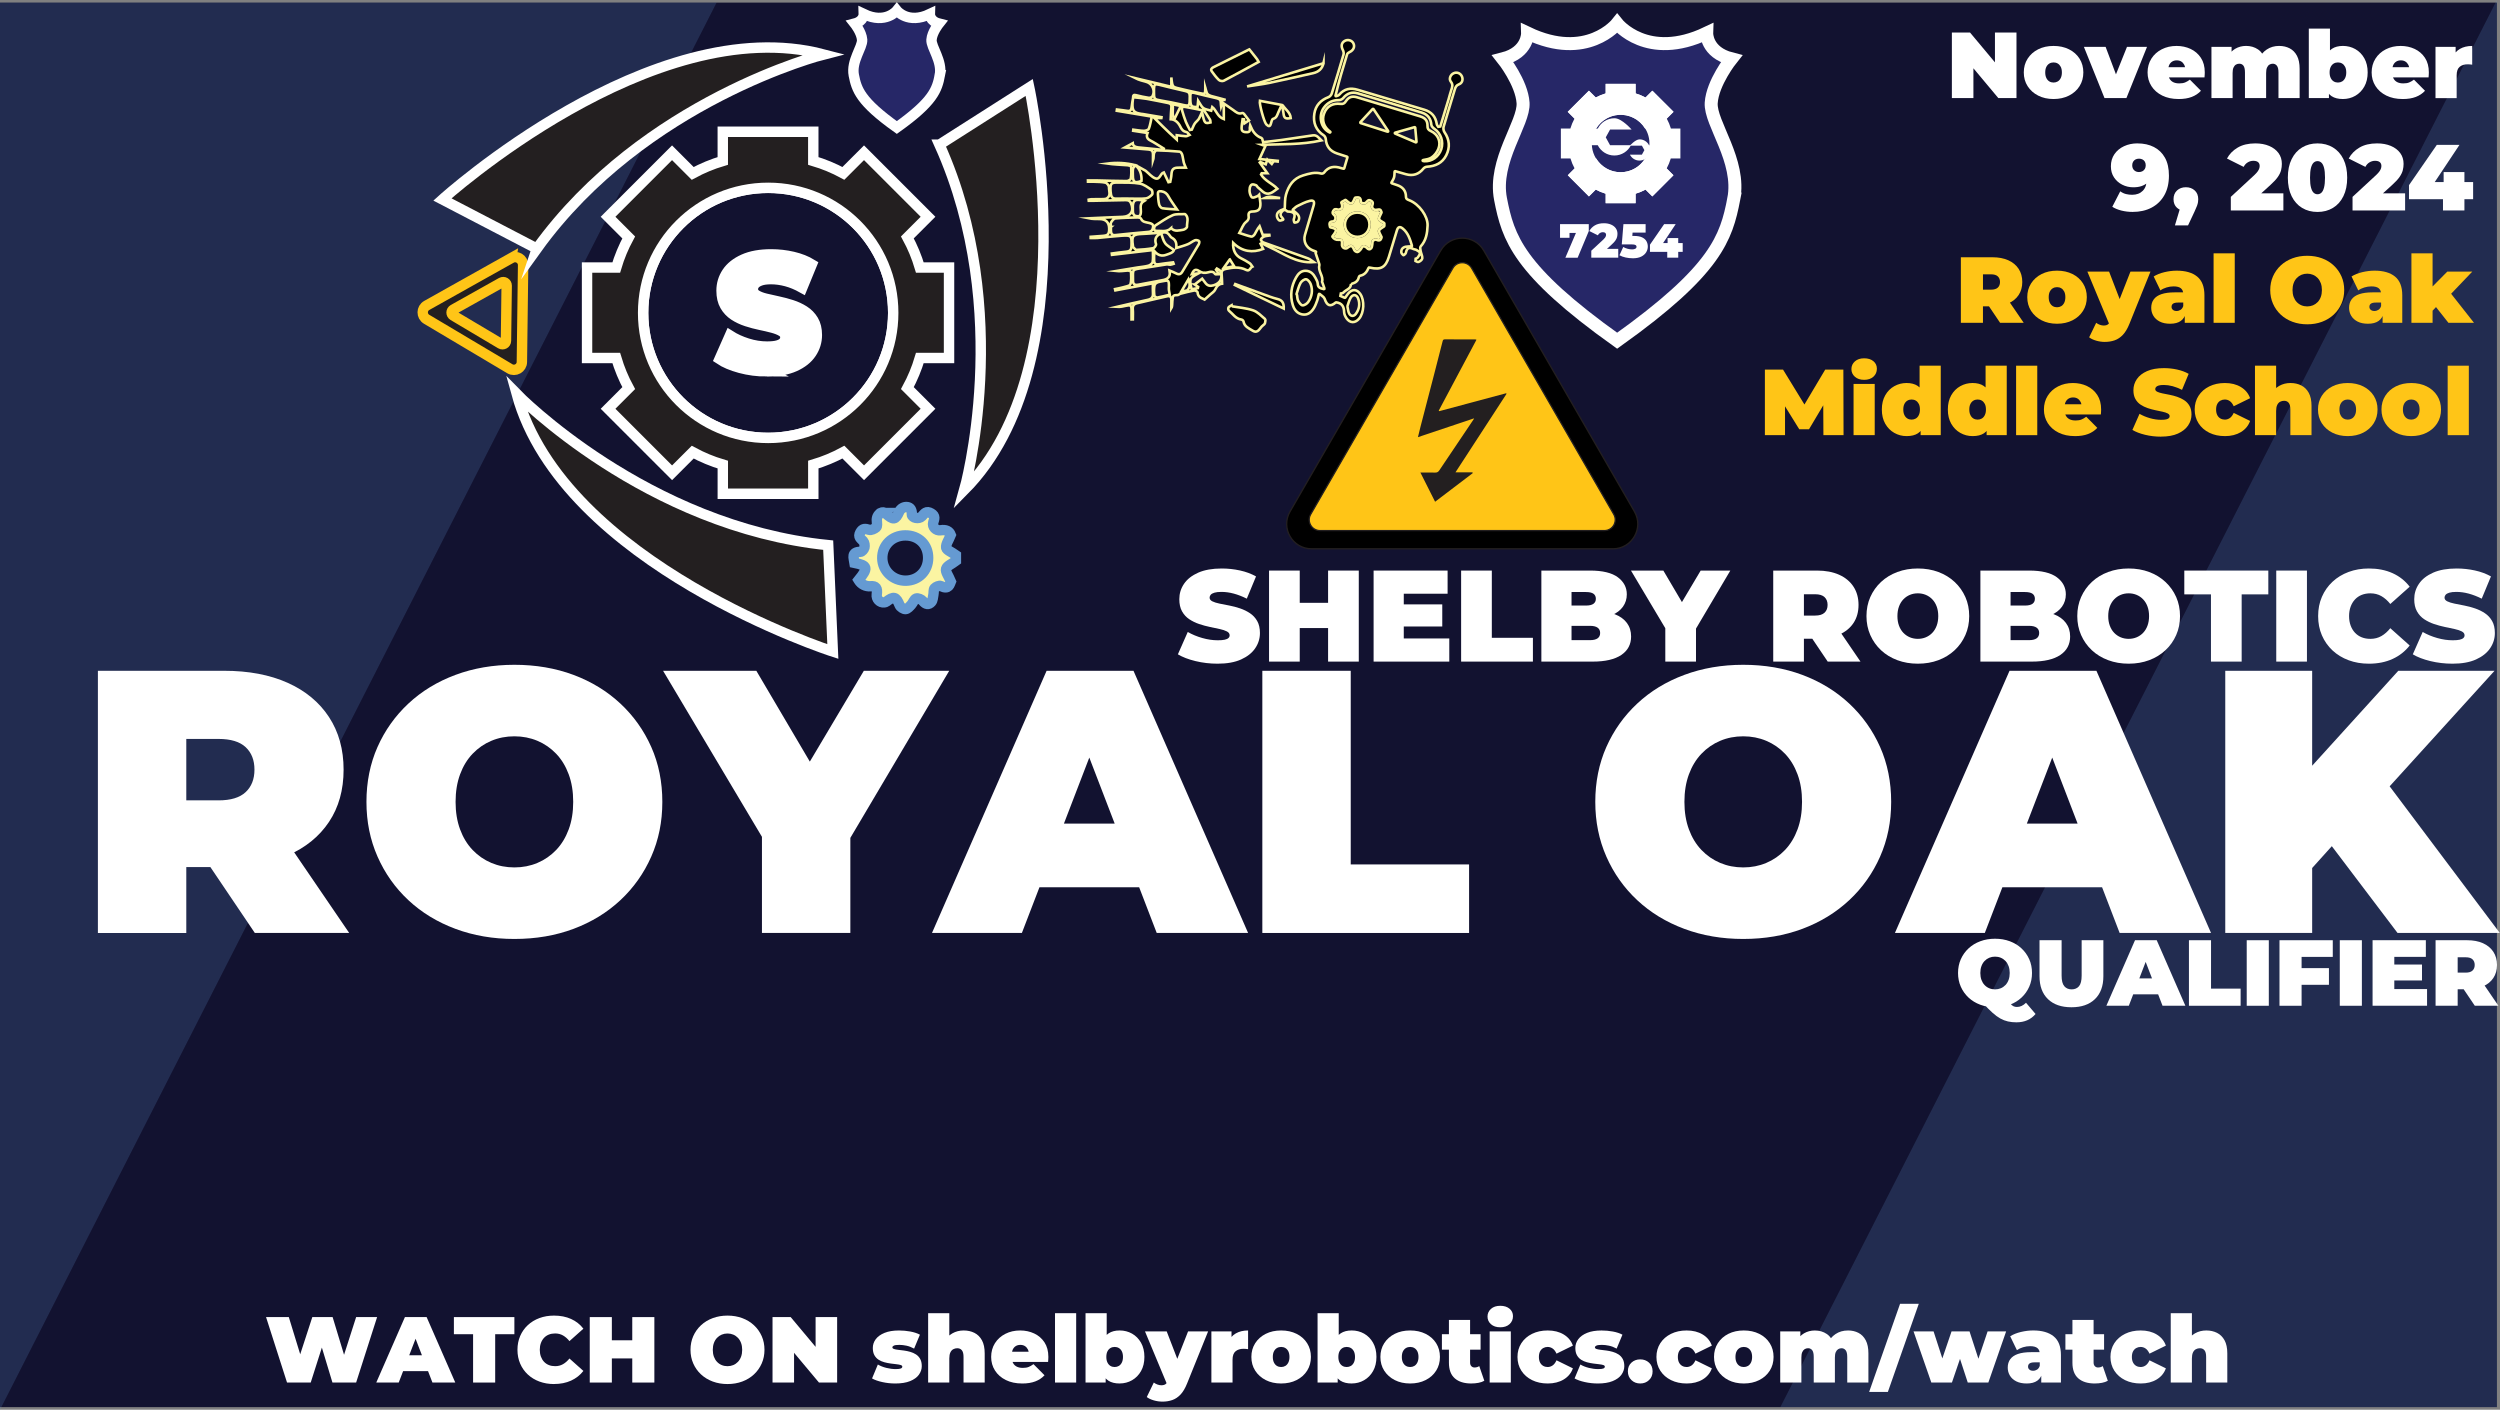 <?xml version="1.0" encoding="UTF-8"?>
<svg id="Layer_1" data-name="Layer 1" xmlns="http://www.w3.org/2000/svg" viewBox="0 0 1922.37 1084">
  <rect x="0" y="0" width="1922.37" height="1084" fill="#808080" stroke="none"/>
  <defs>
    <style>
      .cls-1, .cls-2 {
        fill: #fff;
      }

      .cls-3 {
        fill: none;
      }

      .cls-4 {
        stroke-width: 10px;
      }

      .cls-4, .cls-5, .cls-6, .cls-7, .cls-8, .cls-9, .cls-10, .cls-11, .cls-12, .cls-2, .cls-13 {
        stroke-miterlimit: 10;
      }

      .cls-4, .cls-6, .cls-9, .cls-11, .cls-2 {
        stroke: #fff;
      }

      .cls-4, .cls-9 {
        fill: #262767;
      }

      .cls-5 {
        stroke: #fbf4a2;
      }

      .cls-5, .cls-8 {
        stroke-width: 2px;
      }

      .cls-14, .cls-7, .cls-11 {
        fill: #231f20;
      }

      .cls-6 {
        fill: #121230;
      }

      .cls-6, .cls-7, .cls-9, .cls-11, .cls-12, .cls-2 {
        stroke-width: 8px;
      }

      .cls-7 {
        stroke: #ffc517;
      }

      .cls-15 {
        fill: #659ad2;
        opacity: .2;
      }

      .cls-8, .cls-10, .cls-13 {
        stroke: #231f20;
      }

      .cls-8, .cls-12 {
        fill: #fbf4a2;
      }

      .cls-16 {
        fill: #ffc517;
      }

      .cls-17 {
        fill: #121230;
      }

      .cls-12 {
        stroke: #659ad2;
      }

      .cls-13 {
        fill: #ffc517;
      }
    </style>
  </defs>
  <rect class="cls-17" y="2" width="1920" height="1080"/>
  <polygon class="cls-15" points="0 1084 0 2 551 2 0 1084"/>
  <polyline class="cls-15" points="1369 1082 1920 0 1920 1082"/>
  <g>
    <rect class="cls-3" x="447" y="434.54" width="1472.72" height="109.46"/>
    <path class="cls-1" d="M936.23,510.34c-5.87,0-11.53-.67-17-2-5.47-1.33-9.97-3.07-13.5-5.2l7.6-17.2c3.33,1.93,7.05,3.48,11.15,4.65,4.1,1.17,8.08,1.75,11.95,1.75,2.27,0,4.05-.15,5.35-.45,1.3-.3,2.25-.73,2.85-1.3.6-.57.9-1.25.9-2.05,0-1.27-.7-2.27-2.1-3-1.4-.73-3.25-1.35-5.55-1.85-2.3-.5-4.82-1.03-7.55-1.6-2.73-.57-5.48-1.32-8.25-2.25-2.77-.93-5.3-2.17-7.6-3.7-2.3-1.53-4.15-3.55-5.55-6.05s-2.1-5.62-2.1-9.35c0-4.33,1.22-8.28,3.65-11.85,2.43-3.57,6.07-6.42,10.9-8.55,4.83-2.13,10.85-3.2,18.05-3.2,4.73,0,9.4.5,14,1.5s8.73,2.53,12.4,4.6l-7.1,17.1c-3.47-1.73-6.82-3.03-10.05-3.9-3.23-.87-6.38-1.3-9.45-1.3-2.27,0-4.07.2-5.4.6-1.33.4-2.28.93-2.85,1.6-.57.67-.85,1.4-.85,2.2,0,1.2.7,2.15,2.1,2.85,1.4.7,3.25,1.28,5.55,1.75,2.3.47,4.83.97,7.6,1.5,2.77.53,5.52,1.27,8.25,2.2,2.73.93,5.25,2.17,7.55,3.7,2.3,1.53,4.15,3.53,5.55,6,1.4,2.47,2.1,5.53,2.1,9.2,0,4.27-1.22,8.18-3.65,11.75-2.43,3.57-6.05,6.43-10.85,8.6-4.8,2.17-10.83,3.25-18.1,3.25Z"/>
    <path class="cls-1" d="M999.43,508.74h-23.6v-70h23.6v70ZM1022.83,482.94h-25v-19.4h25v19.4ZM1021.23,438.74h23.6v70h-23.6v-70Z"/>
    <path class="cls-1" d="M1079.43,490.94h35v17.8h-58.2v-70h56.9v17.8h-33.7v34.4ZM1077.83,464.74h31.2v17h-31.2v-17Z"/>
    <path class="cls-1" d="M1123.53,508.74v-70h23.6v51.7h31.6v18.3h-55.2Z"/>
    <path class="cls-1" d="M1185.23,508.74v-70h37.4c9.67,0,16.8,1.72,21.4,5.15,4.6,3.43,6.9,7.82,6.9,13.15,0,3.53-.98,6.68-2.95,9.45-1.97,2.77-4.82,4.95-8.55,6.55-3.73,1.6-8.33,2.4-13.8,2.4l2-5.4c5.47,0,10.18.77,14.15,2.3,3.97,1.53,7.03,3.75,9.2,6.65,2.17,2.9,3.25,6.38,3.25,10.45,0,6.07-2.52,10.8-7.55,14.2-5.04,3.4-12.38,5.1-22.05,5.1h-39.4ZM1208.43,492.24h14.2c2.6,0,4.55-.47,5.85-1.4,1.3-.93,1.95-2.3,1.95-4.1s-.65-3.17-1.95-4.1c-1.3-.93-3.25-1.4-5.85-1.4h-15.8v-15.6h12.6c2.67,0,4.62-.45,5.85-1.35,1.23-.9,1.85-2.18,1.85-3.85s-.62-3.03-1.85-3.9c-1.23-.87-3.18-1.3-5.85-1.3h-11v37Z"/>
    <path class="cls-1" d="M1280.53,508.74v-30.7l5.4,14.1-31.8-53.4h24.9l21.5,36.5h-14.5l21.7-36.5h22.8l-31.6,53.4,5.2-14.1v30.7h-23.6Z"/>
    <path class="cls-1" d="M1363.52,508.74v-70h33.7c6.53,0,12.18,1.07,16.95,3.2,4.77,2.13,8.45,5.18,11.05,9.15,2.6,3.97,3.9,8.65,3.9,14.05s-1.3,10.05-3.9,13.95c-2.6,3.9-6.29,6.88-11.05,8.95-4.77,2.07-10.42,3.1-16.95,3.1h-20.6l10.5-9.7v27.3h-23.6ZM1387.12,484.04l-10.5-10.7h19.1c3.27,0,5.68-.73,7.25-2.2,1.57-1.47,2.35-3.47,2.35-6s-.78-4.53-2.35-6c-1.57-1.47-3.98-2.2-7.25-2.2h-19.1l10.5-10.7v37.8ZM1405.42,508.74l-17.2-25.5h25l17.4,25.5h-25.2Z"/>
    <path class="cls-1" d="M1474.72,510.34c-5.67,0-10.92-.9-15.75-2.7-4.83-1.8-9.02-4.35-12.55-7.65-3.53-3.3-6.28-7.18-8.25-11.65-1.97-4.47-2.95-9.33-2.95-14.6s.98-10.22,2.95-14.65c1.97-4.43,4.72-8.3,8.25-11.6,3.53-3.3,7.72-5.85,12.55-7.65,4.83-1.8,10.08-2.7,15.75-2.7s11,.9,15.8,2.7c4.8,1.8,8.97,4.35,12.5,7.65,3.53,3.3,6.28,7.17,8.25,11.6,1.97,4.43,2.95,9.32,2.95,14.65s-.98,10.13-2.95,14.6c-1.97,4.47-4.72,8.35-8.25,11.65-3.53,3.3-7.7,5.85-12.5,7.65-4.8,1.8-10.07,2.7-15.8,2.7ZM1474.72,491.24c2.2,0,4.25-.4,6.15-1.2,1.9-.8,3.57-1.95,5-3.45,1.43-1.5,2.55-3.33,3.35-5.5.8-2.17,1.2-4.62,1.2-7.35s-.4-5.18-1.2-7.35c-.8-2.17-1.92-4-3.35-5.5-1.43-1.5-3.1-2.65-5-3.45-1.9-.8-3.95-1.2-6.15-1.2s-4.25.4-6.15,1.2c-1.9.8-3.57,1.95-5,3.45-1.43,1.5-2.55,3.33-3.35,5.5-.8,2.17-1.2,4.62-1.2,7.35s.4,5.18,1.2,7.35c.8,2.17,1.92,4,3.35,5.5,1.43,1.5,3.1,2.65,5,3.45,1.9.8,3.95,1.2,6.15,1.2Z"/>
    <path class="cls-1" d="M1522.82,508.74v-70h37.4c9.67,0,16.8,1.72,21.4,5.15,4.6,3.43,6.9,7.82,6.9,13.15,0,3.53-.98,6.68-2.95,9.45-1.97,2.77-4.82,4.95-8.55,6.55-3.73,1.6-8.33,2.4-13.8,2.4l2-5.4c5.47,0,10.18.77,14.15,2.3,3.97,1.53,7.03,3.75,9.2,6.65,2.17,2.9,3.25,6.38,3.25,10.45,0,6.07-2.52,10.8-7.55,14.2-5.04,3.4-12.38,5.1-22.05,5.1h-39.4ZM1546.02,492.24h14.2c2.6,0,4.55-.47,5.85-1.4,1.3-.93,1.95-2.3,1.95-4.1s-.65-3.17-1.95-4.1c-1.3-.93-3.25-1.4-5.85-1.4h-15.8v-15.6h12.6c2.67,0,4.62-.45,5.85-1.35,1.23-.9,1.85-2.18,1.85-3.85s-.62-3.03-1.85-3.9c-1.23-.87-3.18-1.3-5.85-1.3h-11v37Z"/>
    <path class="cls-1" d="M1636.82,510.34c-5.67,0-10.92-.9-15.75-2.7-4.83-1.8-9.02-4.35-12.55-7.65-3.53-3.3-6.28-7.18-8.25-11.65-1.97-4.47-2.95-9.33-2.95-14.6s.98-10.22,2.95-14.65c1.97-4.43,4.72-8.3,8.25-11.6,3.53-3.3,7.72-5.85,12.55-7.65,4.83-1.8,10.08-2.7,15.75-2.7s11,.9,15.8,2.7c4.8,1.8,8.97,4.35,12.5,7.65,3.53,3.3,6.28,7.17,8.25,11.6,1.97,4.43,2.95,9.32,2.95,14.65s-.98,10.13-2.95,14.6c-1.97,4.47-4.72,8.35-8.25,11.65-3.53,3.3-7.7,5.85-12.5,7.65-4.8,1.8-10.07,2.7-15.8,2.7ZM1636.82,491.24c2.2,0,4.25-.4,6.15-1.2,1.9-.8,3.57-1.95,5-3.45,1.43-1.5,2.55-3.33,3.35-5.5.8-2.17,1.2-4.62,1.2-7.35s-.4-5.18-1.2-7.35c-.8-2.17-1.92-4-3.35-5.5-1.43-1.5-3.1-2.65-5-3.45-1.9-.8-3.95-1.2-6.15-1.2s-4.25.4-6.15,1.2c-1.9.8-3.57,1.95-5,3.45-1.43,1.5-2.55,3.33-3.35,5.5-.8,2.17-1.2,4.62-1.2,7.35s.4,5.18,1.2,7.35c.8,2.17,1.92,4,3.35,5.5,1.43,1.5,3.1,2.65,5,3.45,1.9.8,3.95,1.2,6.15,1.2Z"/>
    <path class="cls-1" d="M1700.12,508.74v-51.7h-20.5v-18.3h64.6v18.3h-20.5v51.7h-23.6Z"/>
    <path class="cls-1" d="M1750.32,508.74v-70h23.6v70h-23.6Z"/>
    <path class="cls-1" d="M1821.52,510.34c-5.6,0-10.79-.88-15.55-2.65-4.77-1.77-8.9-4.28-12.4-7.55-3.5-3.27-6.22-7.13-8.15-11.6-1.93-4.47-2.9-9.4-2.9-14.8s.96-10.33,2.9-14.8c1.93-4.47,4.65-8.33,8.15-11.6,3.5-3.27,7.63-5.78,12.4-7.55,4.77-1.77,9.95-2.65,15.55-2.65,6.87,0,12.95,1.2,18.25,3.6,5.3,2.4,9.68,5.87,13.15,10.4l-14.9,13.3c-2.07-2.6-4.35-4.62-6.85-6.05-2.5-1.43-5.32-2.15-8.45-2.15-2.47,0-4.7.4-6.7,1.2-2,.8-3.72,1.97-5.15,3.5-1.43,1.53-2.55,3.38-3.35,5.55-.8,2.17-1.2,4.58-1.2,7.25s.4,5.08,1.2,7.25c.8,2.17,1.92,4.02,3.35,5.55,1.43,1.53,3.15,2.7,5.15,3.5,2,.8,4.23,1.2,6.7,1.2,3.13,0,5.95-.72,8.45-2.15,2.5-1.43,4.78-3.45,6.85-6.05l14.9,13.3c-3.47,4.47-7.85,7.92-13.15,10.35-5.3,2.43-11.38,3.65-18.25,3.65Z"/>
    <path class="cls-1" d="M1885.82,510.34c-5.87,0-11.53-.67-17-2-5.47-1.33-9.97-3.07-13.5-5.2l7.6-17.2c3.33,1.93,7.05,3.48,11.15,4.65,4.1,1.17,8.08,1.75,11.95,1.75,2.27,0,4.05-.15,5.35-.45,1.3-.3,2.25-.73,2.85-1.3.6-.57.9-1.25.9-2.05,0-1.27-.7-2.27-2.1-3-1.4-.73-3.25-1.35-5.55-1.85s-4.82-1.03-7.55-1.6c-2.73-.57-5.48-1.32-8.25-2.25-2.77-.93-5.3-2.17-7.6-3.7-2.3-1.53-4.15-3.55-5.55-6.05s-2.1-5.62-2.1-9.35c0-4.33,1.21-8.28,3.65-11.85,2.43-3.57,6.07-6.42,10.9-8.55,4.83-2.13,10.85-3.2,18.05-3.2,4.73,0,9.4.5,14,1.5s8.73,2.53,12.4,4.6l-7.1,17.1c-3.47-1.73-6.82-3.03-10.05-3.9-3.23-.87-6.38-1.3-9.45-1.3-2.27,0-4.07.2-5.4.6-1.33.4-2.29.93-2.85,1.6-.57.67-.85,1.4-.85,2.2,0,1.2.7,2.15,2.1,2.85s3.25,1.28,5.55,1.75c2.3.47,4.83.97,7.6,1.5,2.77.53,5.52,1.27,8.25,2.2,2.73.93,5.25,2.17,7.55,3.7,2.3,1.53,4.15,3.53,5.55,6,1.4,2.47,2.1,5.53,2.1,9.2,0,4.27-1.22,8.18-3.65,11.75-2.43,3.57-6.05,6.43-10.85,8.6-4.8,2.17-10.83,3.25-18.1,3.25Z"/>
  </g>
  <g>
    <rect class="cls-3" x="58.87" y="503.7" width="1862.13" height="218.3"/>
    <path class="cls-1" d="M75.28,717.4v-201.6h97.06c18.81,0,35.09,3.07,48.82,9.22,13.73,6.15,24.34,14.93,31.82,26.35,7.49,11.43,11.23,24.91,11.23,40.46s-3.74,28.94-11.23,40.18c-7.49,11.23-18.1,19.83-31.82,25.78-13.73,5.95-30,8.93-48.82,8.93h-59.33l30.24-27.94v78.62h-67.97ZM143.25,646.26l-30.24-30.82h55.01c9.41,0,16.37-2.11,20.88-6.34,4.51-4.22,6.77-9.98,6.77-17.28s-2.26-13.05-6.77-17.28c-4.51-4.22-11.48-6.34-20.88-6.34h-55.01l30.24-30.82v108.86ZM195.95,717.4l-49.54-73.44h72l50.11,73.44h-72.58Z"/>
    <path class="cls-1" d="M395.54,722.01c-16.32,0-31.44-2.59-45.36-7.78-13.92-5.18-25.97-12.53-36.14-22.03-10.18-9.5-18.1-20.69-23.76-33.55-5.67-12.86-8.5-26.88-8.5-42.05s2.83-29.42,8.5-42.19c5.66-12.77,13.58-23.9,23.76-33.41,10.17-9.5,22.22-16.85,36.14-22.03,13.92-5.18,29.04-7.78,45.36-7.78s31.68,2.59,45.5,7.78c13.82,5.18,25.82,12.53,36,22.03,10.17,9.5,18.09,20.64,23.76,33.41,5.66,12.77,8.5,26.83,8.5,42.19s-2.83,29.19-8.5,42.05c-5.67,12.87-13.59,24.05-23.76,33.55-10.18,9.5-22.18,16.85-36,22.03-13.82,5.18-28.99,7.78-45.5,7.78ZM395.54,667c6.34,0,12.24-1.15,17.71-3.46,5.47-2.3,10.27-5.62,14.4-9.94,4.13-4.32,7.34-9.6,9.65-15.84,2.3-6.24,3.46-13.29,3.46-21.17s-1.15-14.93-3.46-21.17c-2.3-6.24-5.52-11.52-9.65-15.84-4.13-4.32-8.93-7.63-14.4-9.94-5.47-2.3-11.38-3.46-17.71-3.46s-12.24,1.15-17.71,3.46c-5.47,2.3-10.27,5.62-14.4,9.94-4.13,4.32-7.34,9.6-9.65,15.84-2.3,6.24-3.46,13.3-3.46,21.17s1.15,14.93,3.46,21.17c2.3,6.24,5.52,11.52,9.65,15.84,4.13,4.32,8.93,7.63,14.4,9.94,5.47,2.3,11.38,3.46,17.71,3.46Z"/>
    <path class="cls-1" d="M585.9,717.4v-88.42l15.55,40.61-91.58-153.79h71.71l61.92,105.12h-41.76l62.5-105.12h65.66l-91.01,153.79,14.98-40.61v88.42h-67.97Z"/>
    <path class="cls-1" d="M716.65,717.4l88.13-201.6h66.82l88.13,201.6h-70.27l-65.09-169.34h26.5l-65.09,169.34h-69.12ZM769.07,682.26l17.28-48.96h92.74l17.28,48.96h-127.3Z"/>
    <path class="cls-1" d="M970.67,717.4v-201.6h67.97v148.9h91.01v52.7h-158.98Z"/>
    <path class="cls-1" d="M1340.45,722.01c-16.32,0-31.44-2.59-45.36-7.78-13.92-5.18-25.97-12.53-36.14-22.03-10.18-9.5-18.1-20.69-23.76-33.55-5.67-12.86-8.5-26.88-8.5-42.05s2.83-29.42,8.5-42.19c5.66-12.77,13.58-23.9,23.76-33.41,10.17-9.5,22.22-16.85,36.14-22.03,13.92-5.18,29.04-7.78,45.36-7.78s31.68,2.59,45.5,7.78c13.82,5.18,25.82,12.53,36,22.03,10.17,9.5,18.09,20.64,23.76,33.41,5.66,12.77,8.5,26.83,8.5,42.19s-2.83,29.19-8.5,42.05c-5.67,12.87-13.59,24.05-23.76,33.55-10.18,9.5-22.18,16.85-36,22.03-13.82,5.18-28.99,7.78-45.5,7.78ZM1340.45,667c6.34,0,12.24-1.15,17.71-3.46,5.47-2.3,10.27-5.62,14.4-9.94,4.13-4.32,7.34-9.6,9.65-15.84,2.3-6.24,3.46-13.29,3.46-21.17s-1.15-14.93-3.46-21.17c-2.3-6.24-5.52-11.52-9.65-15.84-4.13-4.32-8.93-7.63-14.4-9.94-5.47-2.3-11.38-3.46-17.71-3.46s-12.24,1.15-17.71,3.46c-5.47,2.3-10.27,5.62-14.4,9.94-4.13,4.32-7.34,9.6-9.65,15.84-2.3,6.24-3.46,13.3-3.46,21.17s1.15,14.93,3.46,21.17c2.3,6.24,5.52,11.52,9.65,15.84,4.13,4.32,8.93,7.63,14.4,9.94,5.47,2.3,11.38,3.46,17.71,3.46Z"/>
    <path class="cls-1" d="M1457.09,717.4l88.13-201.6h66.82l88.13,201.6h-70.27l-65.09-169.34h26.5l-65.09,169.34h-69.12ZM1509.51,682.26l17.28-48.96h92.74l17.28,48.96h-127.3Z"/>
    <path class="cls-1" d="M1711.11,717.4v-201.6h66.82v201.6h-66.82ZM1771.87,674.2l-3.74-74.59,76.03-83.81h74.02l-85.25,93.89-37.73,38.59-23.33,25.92ZM1843.59,717.4l-59.33-78.34,44.06-46.66,93.89,124.99h-78.62Z"/>
  </g>
  <g>
    <path class="cls-1" d="M1534.07,774.53c-4.08,0-7.86-.65-11.34-1.94-3.48-1.3-6.49-3.13-9.04-5.51-2.54-2.38-4.53-5.17-5.94-8.39-1.42-3.21-2.12-6.72-2.12-10.51s.71-7.36,2.12-10.55c1.42-3.19,3.4-5.98,5.94-8.35,2.54-2.38,5.55-4.21,9.04-5.51,3.48-1.3,7.26-1.94,11.34-1.94s7.92.65,11.38,1.94c3.46,1.3,6.46,3.13,9,5.51,2.54,2.38,4.52,5.16,5.94,8.35,1.42,3.19,2.12,6.71,2.12,10.55s-.71,7.3-2.12,10.51c-1.42,3.22-3.4,6.01-5.94,8.39-2.54,2.38-5.54,4.21-9,5.51s-7.25,1.94-11.38,1.94ZM1534.07,760.78c1.58,0,3.06-.29,4.43-.86s2.57-1.4,3.6-2.48,1.84-2.4,2.41-3.96c.58-1.56.86-3.32.86-5.29s-.29-3.73-.86-5.29c-.58-1.56-1.38-2.88-2.41-3.96s-2.23-1.91-3.6-2.48c-1.37-.58-2.84-.86-4.43-.86s-3.06.29-4.43.86c-1.37.58-2.57,1.4-3.6,2.48-1.03,1.08-1.84,2.4-2.41,3.96-.58,1.56-.86,3.32-.86,5.29s.29,3.73.86,5.29c.58,1.56,1.38,2.88,2.41,3.96,1.03,1.08,2.23,1.91,3.6,2.48,1.37.58,2.84.86,4.43.86ZM1550.56,786.12c-2.35,0-4.54-.23-6.55-.68-2.02-.46-3.97-1.21-5.87-2.27-1.9-1.06-3.88-2.51-5.94-4.36-2.06-1.85-4.37-4.14-6.91-6.88l17.57-4.32c1.15,1.78,2.14,3.14,2.95,4.1.82.96,1.62,1.63,2.41,2.02.79.38,1.69.58,2.7.58,2.5,0,4.82-1.08,6.98-3.24l7.34,8.64c-3.6,4.27-8.5,6.41-14.69,6.41Z"/>
    <path class="cls-1" d="M1592.83,774.53c-7.73,0-13.75-2.09-18.07-6.26-4.32-4.18-6.48-10.03-6.48-17.57v-27.72h16.99v27.22c0,3.84.7,6.56,2.09,8.17,1.39,1.61,3.26,2.41,5.62,2.41s4.28-.8,5.65-2.41c1.37-1.61,2.05-4.33,2.05-8.17v-27.22h16.7v27.72c0,7.54-2.16,13.39-6.48,17.57-4.32,4.18-10.34,6.26-18.07,6.26Z"/>
    <path class="cls-1" d="M1619.68,773.38l22.03-50.4h16.7l22.03,50.4h-17.57l-16.27-42.34h6.62l-16.27,42.34h-17.28ZM1632.79,764.6l4.32-12.24h23.18l4.32,12.24h-31.82Z"/>
    <path class="cls-1" d="M1683.18,773.38v-50.4h16.99v37.22h22.75v13.18h-39.74Z"/>
    <path class="cls-1" d="M1727.61,773.38v-50.4h16.99v50.4h-16.99Z"/>
    <path class="cls-1" d="M1769.8,773.38h-16.99v-50.4h40.97v12.82h-23.98v37.58ZM1768.65,744.44h22.18v12.82h-22.18v-12.82Z"/>
    <path class="cls-1" d="M1799.17,773.38v-50.4h16.99v50.4h-16.99Z"/>
    <path class="cls-1" d="M1841.08,760.56h25.2v12.82h-41.9v-50.4h40.97v12.82h-24.26v24.77ZM1839.93,741.7h22.46v12.24h-22.46v-12.24Z"/>
    <path class="cls-1" d="M1872.83,773.38v-50.4h24.26c4.7,0,8.77.77,12.2,2.3,3.43,1.54,6.08,3.73,7.96,6.59,1.87,2.86,2.81,6.23,2.81,10.12s-.94,7.24-2.81,10.04c-1.87,2.81-4.53,4.96-7.96,6.44-3.43,1.49-7.5,2.23-12.2,2.23h-14.83l7.56-6.98v19.66h-16.99ZM1889.82,755.6l-7.56-7.7h13.75c2.35,0,4.09-.53,5.22-1.58,1.13-1.05,1.69-2.5,1.69-4.32s-.57-3.26-1.69-4.32c-1.13-1.06-2.87-1.58-5.22-1.58h-13.75l7.56-7.7v27.22ZM1903,773.38l-12.38-18.36h18l12.53,18.36h-18.14Z"/>
  </g>
  <g>
    <circle class="cls-6" cx="590.68" cy="240.57" r="96.15"/>
    <path class="cls-11" d="M729.76,275.29v-69.59h-22.45c-2.41-8.1-5.63-15.85-9.59-23.14l15.88-15.88-49.22-49.22h0l-15.87,15.86c-7.3-3.95-15.04-7.18-23.14-9.58v-22.42h-69.59v22.43c-8.1,2.41-15.84,5.64-23.14,9.59l-15.87-15.87h0l-49.21,49.22,15.88,15.88c-3.95,7.3-7.18,15.04-9.59,23.14h-22.44v69.59h22.45c2.41,8.1,5.63,15.85,9.59,23.14l-15.88,15.88,49.22,49.22h0l15.87-15.86c7.3,3.95,15.04,7.18,23.14,9.58v22.42h69.59v-22.43c8.1-2.41,15.84-5.64,23.14-9.59l15.87,15.87h0l49.21-49.22-15.88-15.88c3.95-7.3,7.18-15.04,9.59-23.14h22.44ZM590.68,336.73c-53.1,0-96.15-43.05-96.15-96.15s43.05-96.15,96.15-96.15,96.15,43.05,96.15,96.15-43.05,96.15-96.15,96.15Z"/>
    <path class="cls-2" d="M589.69,285.55c-7.17,0-14.02-.89-20.57-2.66s-11.84-4.02-15.88-6.73l8.03-18.17c3.87,2.47,8.34,4.51,13.41,6.12s10.11,2.41,15.14,2.41c3.46,0,6.2-.29,8.22-.87,2.02-.58,3.5-1.4,4.45-2.47.95-1.07,1.42-2.35,1.42-3.83,0-1.89-.91-3.4-2.72-4.51-1.81-1.11-4.18-2.06-7.11-2.84-2.93-.78-6.1-1.52-9.51-2.22-3.42-.7-6.9-1.63-10.44-2.78-3.54-1.15-6.76-2.68-9.64-4.57-2.88-1.89-5.21-4.36-6.98-7.42-1.77-3.05-2.66-6.88-2.66-11.49,0-5.11,1.4-9.76,4.2-13.96,2.8-4.2,7.04-7.58,12.73-10.13,5.68-2.55,12.77-3.83,21.25-3.83,5.68,0,11.27.64,16.74,1.92,5.48,1.28,10.32,3.19,14.52,5.75l-7.41,18.04c-4.12-2.3-8.2-3.99-12.23-5.07-4.04-1.07-7.95-1.61-11.74-1.61-3.38,0-6.1.37-8.16,1.11-2.06.74-3.54,1.69-4.45,2.84-.91,1.16-1.36,2.39-1.36,3.71,0,1.98.9,3.52,2.72,4.63,1.81,1.11,4.16,2.02,7.04,2.72,2.88.7,6.07,1.42,9.58,2.16,3.5.74,6.98,1.67,10.44,2.78,3.46,1.11,6.65,2.59,9.58,4.45s5.29,4.28,7.1,7.29c1.81,3.01,2.72,6.78,2.72,11.31,0,5.02-1.42,9.66-4.26,13.9-2.84,4.25-7.1,7.64-12.79,10.19-5.68,2.55-12.81,3.83-21.38,3.83h0Z"/>
    <g id="_Radial_Repeat_" data-name=" Radial Repeat ">
      <path class="cls-7" d="M393.12,198.46l-64.94,36.4c-4.12,2.31-4.19,8.21-.14,10.63l63.99,38.05c4.06,2.41,9.21-.47,9.27-5.19l.95-74.44c.06-4.72-5.01-7.74-9.13-5.43h0ZM389.61,219.62l-.54,42.45c-.03,2.06-2.27,3.32-4.04,2.27l-36.49-21.7c-1.77-1.05-1.74-3.63.06-4.63l37.03-20.75c1.8-1.01,4.01.31,3.98,2.37h0Z"/>
    </g>
    <path class="cls-9" d="M722.68,57.89c-2.13,10.95-4.93,20.1-33.07,40.16-28.14-20.06-30.94-29.21-33.07-40.16s6.77-21.52,6.39-27.3c-.38-5.78-5.73-12.48-5.73-12.48,7.19-1.84,7.01-7.3,7.01-7.3,16.86,8.04,25.4-2.72,25.4-2.72,0,0,8.54,10.76,25.4,2.72,0,0-.18,5.46,7.01,7.3,0,0-5.35,6.71-5.73,12.48-.38,5.78,8.52,16.35,6.39,27.3h0Z"/>
    <g>
      <g id="_Radial_Repeat_-2" data-name=" Radial Repeat -2">
        <path class="cls-11" d="M722.39,111.23l69.05-43.99s45.9,212.8-49.99,309.62c0,0,38.77-137.2-19.06-265.63h0Z"/>
      </g>
      <g id="_Radial_Repeat_-3" data-name=" Radial Repeat -3">
        <path class="cls-11" d="M636.84,419.2l3.57,81.8s-207.23-66.65-243.14-198.1c0,0,99.44,102.18,239.57,116.3h0Z"/>
      </g>
      <g id="_Radial_Repeat_-4" data-name=" Radial Repeat -4">
        <path class="cls-11" d="M412.81,191.18l-72.62-37.81S501.53,7.23,633.32,41.86c0,0-138.21,35.02-220.51,149.33h0Z"/>
      </g>
    </g>
    <path class="cls-12" d="M677.24,394.43l.06-.03c1.17-.67,2.64-.52,3.65.37,6.02,5.28,7.52,5.27,10.54-1.36,1.1-2.42,3.68-3.9,6.31-3.47,2,.33,3.39,1.67,3.36,5.66-.02,2.72,5.49,3.79,7.65,1.51,2.08-2.21,3.37-4.66,7.23-2.34,3.5,2.11,2.34,4.22,1.56,6.96-.96,3.37,2.2,6.56,5.65,6.03,4.09-.63,6.71.56,7.86,3.57-1.61,4.01-3.92,7.08-3.56,9.79.26,1.91,4.16,3.33,7.49,5.74v4.4c-3.13,2.38-6.9,3.83-7.55,6.15-.64,2.28,1.9,5.44,3.66,9.71-.86,1.98-1.42,6.6-7.65,3.5-1.13-.56-3.84.54-4.87,1.71-.95,1.09-.54,3.31-.9,5-.4,1.94-.44,4.33-1.62,5.64-2.02,2.24-4.25,1.88-6.42-.75-1.09-1.32-3.88-2.5-5.24-1.99-1.59.6-2.32,3.24-3.7,4.75-1.27,1.38-2.87,3.3-4.4,3.38-1.52.08-3.99-1.51-4.57-2.96-2.71-6.74-4.62-7.09-10.19-2.78-.43.33-.98.51-1.62.58-3.43.4-6.27-2.67-5.79-6.09.69-4.96-.62-6.66-4.8-6.33-3.64.29-7.15-1.43-9.04-4.55l-.11-.18c7.55-9.35,7.14-11.14-3.15-13.25-.57-3.89-2.72-8.32,4.55-8.47,1.1-.02,2.77-1.93,3.08-3.23.36-1.53.07-3.82-.9-4.92-1.82-2.05-4.27-3.21-2.3-6.76,1.85-3.33,3.77-2.96,6.83-2.02,1.53.47,4.06-.73,5.46-1.95.85-.75.6-2.99.5-4.53l-.03-.26c-.31-2.49.79-4.94,2.97-6.2h-.01ZM696.08,411.7c-10.19.06-17.8,7.62-17.66,17.54.14,9.73,8.24,17.43,18.17,17.28,9.82-.15,17.08-7.57,17.11-17.48.03-10.21-7.27-17.39-17.62-17.34h0Z"/>
  </g>
  <g>
    <rect class="cls-3" x="1350" y="22" width="552" height="361"/>
    <path class="cls-1" d="M1500.89,75.42V25.02h13.97l25.63,30.67h-6.48v-30.67h16.56v50.4h-13.97l-25.63-30.67h6.48v30.67h-16.56Z"/>
    <path class="cls-1" d="M1579.08,76.14c-4.46,0-8.41-.88-11.84-2.63-3.43-1.75-6.13-4.16-8.1-7.24-1.97-3.07-2.95-6.6-2.95-10.58s.98-7.51,2.95-10.58c1.97-3.07,4.67-5.47,8.1-7.2,3.43-1.73,7.38-2.59,11.84-2.59s8.42.86,11.88,2.59,6.16,4.13,8.1,7.2c1.94,3.07,2.92,6.6,2.92,10.58s-.97,7.51-2.92,10.58c-1.94,3.07-4.64,5.48-8.1,7.24-3.46,1.75-7.42,2.63-11.88,2.63ZM1579.08,63.47c1.2,0,2.28-.29,3.24-.86.96-.58,1.73-1.45,2.3-2.63.58-1.18.86-2.6.86-4.28s-.29-3.16-.86-4.28c-.58-1.13-1.34-1.98-2.3-2.56-.96-.58-2.04-.86-3.24-.86s-2.28.29-3.24.86c-.96.58-1.73,1.43-2.3,2.56-.58,1.13-.86,2.56-.86,4.28s.29,3.11.86,4.28c.58,1.18,1.34,2.05,2.3,2.63.96.58,2.04.86,3.24.86Z"/>
    <path class="cls-1" d="M1618.25,75.42l-15.84-39.38h16.7l12.02,31.97h-8.42l12.82-31.97h15.41l-15.84,39.38h-16.85Z"/>
    <path class="cls-1" d="M1675.2,76.14c-4.8,0-8.99-.89-12.56-2.66-3.58-1.78-6.35-4.21-8.32-7.31-1.97-3.1-2.95-6.59-2.95-10.48s.97-7.51,2.92-10.58c1.94-3.07,4.61-5.47,7.99-7.2s7.19-2.59,11.41-2.59c3.89,0,7.48.77,10.76,2.3,3.29,1.54,5.93,3.82,7.92,6.84,1.99,3.02,2.99,6.77,2.99,11.23,0,.58-.02,1.21-.07,1.91-.05.7-.1,1.33-.14,1.91h-30.31v-7.85h21.67l-6.12,2.09c0-1.54-.28-2.84-.83-3.92-.55-1.08-1.31-1.92-2.27-2.52-.96-.6-2.11-.9-3.46-.9s-2.51.3-3.49.9c-.98.6-1.74,1.44-2.27,2.52-.53,1.08-.79,2.39-.79,3.92v2.45c0,1.68.33,3.12,1.01,4.32.67,1.2,1.63,2.1,2.88,2.7,1.25.6,2.76.9,4.54.9s3.32-.24,4.5-.72c1.18-.48,2.41-1.2,3.71-2.16l8.5,8.57c-1.92,2.06-4.28,3.64-7.09,4.72s-6.18,1.62-10.12,1.62Z"/>
    <path class="cls-1" d="M1752.6,35.32c2.98,0,5.65.61,8.03,1.84s4.25,3.13,5.62,5.72c1.37,2.59,2.05,5.95,2.05,10.08v22.46h-16.27v-19.66c0-2.45-.41-4.19-1.22-5.22-.82-1.03-1.87-1.55-3.17-1.55-.96,0-1.82.24-2.59.72-.77.48-1.38,1.24-1.84,2.27-.46,1.03-.68,2.44-.68,4.21v19.22h-16.27v-19.66c0-2.45-.38-4.19-1.15-5.22-.77-1.03-1.85-1.55-3.24-1.55-.96,0-1.83.24-2.59.72-.77.48-1.38,1.24-1.84,2.27-.46,1.03-.68,2.44-.68,4.21v19.22h-16.27v-39.38h15.48v11.3l-3.17-3.17c1.49-2.98,3.48-5.2,5.98-6.66,2.5-1.46,5.28-2.2,8.35-2.2,3.46,0,6.52.9,9.18,2.7,2.66,1.8,4.45,4.64,5.36,8.53l-4.97-.79c1.44-3.26,3.54-5.82,6.3-7.67,2.76-1.85,5.96-2.77,9.61-2.77Z"/>
    <path class="cls-1" d="M1775.35,75.42V22h16.27v19.3l-.72,14.4-.07,14.4v5.33h-15.48ZM1801.63,76.14c-3.6,0-6.5-.72-8.71-2.16-2.21-1.44-3.8-3.67-4.79-6.7-.98-3.02-1.48-6.89-1.48-11.59s.53-8.48,1.58-11.48c1.05-3,2.7-5.23,4.93-6.7,2.23-1.46,5.05-2.2,8.46-2.2s6.62.82,9.5,2.45c2.88,1.63,5.18,3.97,6.91,7.02,1.73,3.05,2.59,6.69,2.59,10.91s-.86,7.86-2.59,10.91c-1.73,3.05-4.03,5.4-6.91,7.06-2.88,1.66-6.05,2.48-9.5,2.48ZM1797.75,63.47c1.2,0,2.28-.29,3.24-.86.96-.58,1.73-1.45,2.3-2.63.58-1.18.86-2.6.86-4.28s-.29-3.16-.86-4.28c-.58-1.13-1.34-1.98-2.3-2.56-.96-.58-2.04-.86-3.24-.86s-2.28.29-3.24.86c-.96.58-1.73,1.43-2.3,2.56-.58,1.13-.86,2.56-.86,4.28s.29,3.11.86,4.28c.58,1.18,1.34,2.05,2.3,2.63.96.58,2.04.86,3.24.86Z"/>
    <path class="cls-1" d="M1847.5,76.14c-4.8,0-8.99-.89-12.56-2.66-3.58-1.78-6.35-4.21-8.32-7.31-1.97-3.1-2.95-6.59-2.95-10.48s.97-7.51,2.92-10.58c1.94-3.07,4.61-5.47,7.99-7.2s7.19-2.59,11.41-2.59c3.89,0,7.48.77,10.76,2.3,3.29,1.54,5.93,3.82,7.92,6.84,1.99,3.02,2.99,6.77,2.99,11.23,0,.58-.02,1.21-.07,1.91-.05.7-.1,1.33-.14,1.91h-30.31v-7.85h21.67l-6.12,2.09c0-1.54-.28-2.84-.83-3.92-.55-1.08-1.31-1.92-2.27-2.52-.96-.6-2.11-.9-3.46-.9s-2.51.3-3.49.9c-.98.6-1.74,1.44-2.27,2.52-.53,1.08-.79,2.39-.79,3.92v2.45c0,1.68.33,3.12,1.01,4.32.67,1.2,1.63,2.1,2.88,2.7,1.25.6,2.76.9,4.54.9s3.32-.24,4.5-.72c1.18-.48,2.41-1.2,3.71-2.16l8.5,8.57c-1.92,2.06-4.28,3.64-7.09,4.72s-6.18,1.62-10.12,1.62Z"/>
    <path class="cls-1" d="M1872.77,75.42v-39.38h15.48v11.88l-2.52-3.38c1.2-3.07,3.12-5.38,5.76-6.91,2.64-1.54,5.81-2.3,9.5-2.3v14.4c-.72-.1-1.36-.17-1.91-.22-.55-.05-1.12-.07-1.69-.07-2.45,0-4.45.64-6.01,1.91-1.56,1.27-2.34,3.47-2.34,6.59v17.5h-16.27Z"/>
    <path class="cls-1" d="M1643.6,110.27c4.8,0,9.01.92,12.64,2.77,3.62,1.85,6.46,4.6,8.5,8.24,2.04,3.65,3.06,8.23,3.06,13.75,0,5.9-1.18,10.93-3.53,15.08-2.35,4.15-5.62,7.33-9.79,9.54-4.18,2.21-9.05,3.31-14.62,3.31-2.98,0-5.84-.35-8.6-1.04-2.76-.7-5.1-1.67-7.02-2.92l6.12-11.88c1.49,1.06,2.99,1.76,4.5,2.12,1.51.36,3.06.54,4.64.54,3.41,0,6.13-1.02,8.17-3.06,2.04-2.04,3.06-5,3.06-8.89v-4.25l3.89,2.81c-.91,1.63-2.03,3.01-3.35,4.14-1.32,1.13-2.87,1.99-4.64,2.59-1.78.6-3.84.9-6.19.9-3.07,0-5.92-.66-8.53-1.98-2.62-1.32-4.73-3.19-6.34-5.62-1.61-2.42-2.41-5.27-2.41-8.53,0-3.6.91-6.72,2.74-9.36,1.82-2.64,4.28-4.68,7.38-6.12,3.1-1.44,6.54-2.16,10.33-2.16ZM1644.75,122.01c-1.01,0-1.9.2-2.66.61-.77.41-1.38,1-1.84,1.76-.46.77-.68,1.68-.68,2.74,0,1.58.49,2.84,1.48,3.78.98.94,2.22,1.4,3.71,1.4,1.01,0,1.91-.22,2.7-.65s1.4-1.03,1.84-1.8c.43-.77.65-1.68.65-2.74s-.22-1.97-.65-2.74c-.43-.77-1.04-1.36-1.84-1.76-.79-.41-1.69-.61-2.7-.61Z"/>
    <path class="cls-1" d="M1672.4,173.34l6.05-20.23,2.38,9.07c-2.79,0-5.07-.8-6.84-2.41-1.78-1.61-2.66-3.8-2.66-6.59s.9-5.08,2.7-6.73c1.8-1.66,4.07-2.48,6.8-2.48s5,.83,6.8,2.48c1.8,1.66,2.7,3.9,2.7,6.73,0,.77-.06,1.54-.18,2.3-.12.77-.37,1.69-.76,2.77-.38,1.08-1.01,2.53-1.87,4.36l-5.04,10.73h-10.08Z"/>
    <path class="cls-1" d="M1715.38,161.82v-10.44l18.22-16.85c1.15-1.1,2-2.06,2.56-2.88.55-.82.92-1.55,1.12-2.2.19-.65.29-1.26.29-1.84,0-1.25-.41-2.22-1.22-2.92-.82-.69-2.04-1.04-3.67-1.04-1.49,0-2.9.4-4.25,1.19s-2.4,1.96-3.17,3.49l-12.82-6.41c1.82-3.46,4.56-6.26,8.21-8.42,3.65-2.16,8.18-3.24,13.61-3.24,3.98,0,7.51.65,10.58,1.94,3.07,1.3,5.47,3.12,7.2,5.47,1.73,2.35,2.59,5.14,2.59,8.35,0,1.63-.21,3.27-.61,4.9-.41,1.63-1.24,3.35-2.48,5.15-1.25,1.8-3.1,3.81-5.54,6.01l-13.68,12.46-2.66-5.9h26.14v13.18h-40.39Z"/>
    <path class="cls-1" d="M1782.05,162.98c-4.46,0-8.41-1.03-11.84-3.1-3.43-2.06-6.12-5.06-8.06-9-1.94-3.94-2.92-8.69-2.92-14.26s.97-10.32,2.92-14.26c1.94-3.94,4.63-6.94,8.06-9,3.43-2.06,7.38-3.1,11.84-3.1s8.41,1.03,11.84,3.1c3.43,2.06,6.12,5.06,8.06,9,1.94,3.94,2.92,8.69,2.92,14.26s-.97,10.32-2.92,14.26c-1.94,3.94-4.63,6.94-8.06,9-3.43,2.06-7.38,3.1-11.84,3.1ZM1782.05,149.37c1.1,0,2.09-.38,2.95-1.15.86-.77,1.55-2.09,2.05-3.96s.76-4.42.76-7.63-.25-5.82-.76-7.67c-.5-1.85-1.19-3.16-2.05-3.92-.86-.77-1.85-1.15-2.95-1.15s-2.09.38-2.95,1.15c-.86.77-1.55,2.08-2.05,3.92-.5,1.85-.76,4.4-.76,7.67s.25,5.76.76,7.63,1.19,3.19,2.05,3.96c.86.77,1.85,1.15,2.95,1.15Z"/>
    <path class="cls-1" d="M1808.98,161.82v-10.44l18.22-16.85c1.15-1.1,2-2.06,2.56-2.88.55-.82.92-1.55,1.12-2.2.19-.65.29-1.26.29-1.84,0-1.25-.41-2.22-1.22-2.92-.82-.69-2.04-1.04-3.67-1.04-1.49,0-2.9.4-4.25,1.19s-2.4,1.96-3.17,3.49l-12.82-6.41c1.82-3.46,4.56-6.26,8.21-8.42,3.65-2.16,8.18-3.24,13.61-3.24,3.98,0,7.51.65,10.58,1.94,3.07,1.3,5.47,3.12,7.2,5.47,1.73,2.35,2.59,5.14,2.59,8.35,0,1.63-.21,3.27-.61,4.9-.41,1.63-1.24,3.35-2.48,5.15-1.25,1.8-3.1,3.81-5.54,6.01l-13.68,12.46-2.66-5.9h26.14v13.18h-40.39Z"/>
    <path class="cls-1" d="M1852.39,153.18v-10.8l21.38-30.96h17.42l-20.59,30.96-7.92-2.38h39.02v13.18h-49.32ZM1878.53,161.82v-8.64l.5-13.18v-7.7h15.98v29.52h-16.49Z"/>
    <path class="cls-16" d="M1507.8,248.22v-50.4h24.26c4.7,0,8.77.77,12.2,2.3,3.43,1.54,6.08,3.73,7.96,6.59,1.87,2.86,2.81,6.23,2.81,10.12s-.94,7.24-2.81,10.04c-1.87,2.81-4.53,4.96-7.96,6.44-3.43,1.49-7.5,2.23-12.2,2.23h-14.83l7.56-6.98v19.66h-16.99ZM1524.8,230.44l-7.56-7.7h13.75c2.35,0,4.09-.53,5.22-1.58,1.13-1.06,1.69-2.5,1.69-4.32s-.57-3.26-1.69-4.32c-1.13-1.06-2.87-1.58-5.22-1.58h-13.75l7.56-7.7v27.22ZM1537.97,248.22l-12.38-18.36h18l12.53,18.36h-18.14Z"/>
    <path class="cls-16" d="M1581.75,248.94c-4.46,0-8.41-.88-11.84-2.63-3.43-1.75-6.13-4.16-8.1-7.24-1.97-3.07-2.95-6.6-2.95-10.58s.98-7.51,2.95-10.58c1.97-3.07,4.67-5.47,8.1-7.2,3.43-1.73,7.38-2.59,11.84-2.59s8.42.86,11.88,2.59,6.16,4.13,8.1,7.2c1.94,3.07,2.92,6.6,2.92,10.58s-.97,7.51-2.92,10.58c-1.94,3.07-4.64,5.48-8.1,7.24-3.46,1.75-7.42,2.63-11.88,2.63ZM1581.75,236.27c1.2,0,2.28-.29,3.24-.86.96-.58,1.73-1.45,2.3-2.63.58-1.18.86-2.6.86-4.28s-.29-3.16-.86-4.28c-.58-1.13-1.34-1.98-2.3-2.56-.96-.58-2.04-.86-3.24-.86s-2.28.29-3.24.86c-.96.58-1.73,1.43-2.3,2.56-.58,1.13-.86,2.56-.86,4.28s.29,3.11.86,4.28c.58,1.18,1.34,2.05,2.3,2.63.96.58,2.04.86,3.24.86Z"/>
    <path class="cls-16" d="M1622.21,250.02l-17.14-41.18h16.7l11.81,30.67-11.38,10.51ZM1618.4,262.91c-2.16,0-4.36-.32-6.59-.97-2.23-.65-4.02-1.5-5.36-2.56l5.4-11.16c.82.62,1.74,1.13,2.77,1.51,1.03.38,2.03.58,2.99.58,1.44,0,2.54-.3,3.31-.9.77-.6,1.39-1.5,1.87-2.7l1.66-4.18,1.15-1.58,12.6-32.11h15.41l-16.2,40.18c-1.44,3.6-3.11,6.41-5,8.42-1.9,2.02-4.01,3.43-6.34,4.25-2.33.82-4.88,1.22-7.67,1.22Z"/>
    <path class="cls-16" d="M1668.8,248.94c-3.22,0-5.9-.55-8.06-1.66s-3.79-2.58-4.9-4.43c-1.1-1.85-1.66-3.9-1.66-6.16,0-2.54.65-4.7,1.94-6.48,1.3-1.78,3.28-3.12,5.94-4.03,2.66-.91,6.04-1.37,10.12-1.37h8.21v7.85h-5.62c-1.73,0-2.99.28-3.78.83-.79.55-1.19,1.38-1.19,2.48,0,.91.35,1.67,1.04,2.27.7.6,1.64.9,2.84.9,1.1,0,2.12-.3,3.06-.9.94-.6,1.62-1.55,2.05-2.84l2.09,4.82c-.62,2.93-1.94,5.11-3.96,6.55-2.02,1.44-4.73,2.16-8.14,2.16ZM1679.96,248.22v-6.98l-1.15-1.87v-13.25c0-1.92-.59-3.38-1.76-4.39-1.18-1.01-3.08-1.51-5.72-1.51-1.78,0-3.58.28-5.4.83-1.82.55-3.38,1.31-4.68,2.27l-5.18-10.73c2.3-1.44,5.06-2.54,8.28-3.31,3.22-.77,6.36-1.15,9.43-1.15,6.77,0,12.01,1.51,15.73,4.54s5.58,7.82,5.58,14.4v21.17h-15.12Z"/>
    <path class="cls-16" d="M1702.13,248.22v-53.42h16.27v53.42h-16.27Z"/>
    <path class="cls-16" d="M1774.13,249.38c-4.08,0-7.86-.65-11.34-1.94-3.48-1.3-6.49-3.13-9.04-5.51-2.54-2.38-4.53-5.17-5.94-8.39-1.42-3.22-2.12-6.72-2.12-10.51s.71-7.35,2.12-10.55c1.42-3.19,3.4-5.98,5.94-8.35,2.54-2.38,5.55-4.21,9.04-5.51,3.48-1.3,7.26-1.94,11.34-1.94s7.92.65,11.38,1.94,6.46,3.13,9,5.51c2.54,2.38,4.52,5.16,5.94,8.35,1.42,3.19,2.12,6.71,2.12,10.55s-.71,7.3-2.12,10.51c-1.42,3.22-3.4,6.01-5.94,8.39-2.54,2.38-5.54,4.21-9,5.51s-7.25,1.94-11.38,1.94ZM1774.13,235.62c1.58,0,3.06-.29,4.43-.86,1.37-.58,2.57-1.4,3.6-2.48,1.03-1.08,1.84-2.4,2.41-3.96.58-1.56.86-3.32.86-5.29s-.29-3.73-.86-5.29c-.58-1.56-1.38-2.88-2.41-3.96s-2.23-1.91-3.6-2.48-2.84-.86-4.43-.86-3.06.29-4.43.86c-1.37.58-2.57,1.4-3.6,2.48-1.03,1.08-1.84,2.4-2.41,3.96-.58,1.56-.86,3.32-.86,5.29s.29,3.73.86,5.29c.58,1.56,1.38,2.88,2.41,3.96,1.03,1.08,2.23,1.91,3.6,2.48,1.37.58,2.84.86,4.43.86Z"/>
    <path class="cls-16" d="M1820.93,248.94c-3.22,0-5.9-.55-8.06-1.66s-3.79-2.58-4.9-4.43c-1.1-1.85-1.66-3.9-1.66-6.16,0-2.54.65-4.7,1.94-6.48,1.3-1.78,3.28-3.12,5.94-4.03,2.66-.91,6.04-1.37,10.12-1.37h8.21v7.85h-5.62c-1.73,0-2.99.28-3.78.83-.79.55-1.19,1.38-1.19,2.48,0,.91.35,1.67,1.04,2.27.7.6,1.64.9,2.84.9,1.1,0,2.12-.3,3.06-.9.94-.6,1.62-1.55,2.05-2.84l2.09,4.82c-.62,2.93-1.94,5.11-3.96,6.55-2.02,1.44-4.73,2.16-8.14,2.16ZM1832.09,248.22v-6.98l-1.15-1.87v-13.25c0-1.92-.59-3.38-1.76-4.39-1.18-1.01-3.08-1.51-5.72-1.51-1.78,0-3.58.28-5.4.83-1.82.55-3.38,1.31-4.68,2.27l-5.18-10.73c2.3-1.44,5.06-2.54,8.28-3.31,3.22-.77,6.36-1.15,9.43-1.15,6.77,0,12.01,1.51,15.73,4.54s5.58,7.82,5.58,14.4v21.17h-15.12Z"/>
    <path class="cls-16" d="M1854.26,248.22v-53.42h16.27v53.42h-16.27ZM1867.87,241.74l.36-19.15,13.61-13.75h19.22l-18,18.86-8.14,6.55-7.06,7.49ZM1882.71,248.22l-10.8-13.68,10.01-12.31,20.45,25.99h-19.66Z"/>
    <path class="cls-16" d="M1357.11,334.62v-50.4h13.97l20.16,32.9h-7.34l19.58-32.9h13.97l.14,50.4h-15.48l-.14-27.07h2.45l-13.39,22.54h-7.49l-13.97-22.54h3.02v27.07h-15.48Z"/>
    <path class="cls-16" d="M1433.43,292.07c-2.98,0-5.35-.79-7.13-2.38-1.78-1.58-2.66-3.55-2.66-5.9s.89-4.32,2.66-5.9c1.77-1.58,4.15-2.38,7.13-2.38s5.35.74,7.13,2.23c1.78,1.49,2.66,3.41,2.66,5.76,0,2.5-.89,4.55-2.66,6.16-1.78,1.61-4.15,2.41-7.13,2.41ZM1425.29,334.62v-39.38h16.27v39.38h-16.27Z"/>
    <path class="cls-16" d="M1466.05,335.34c-3.41,0-6.56-.83-9.47-2.48-2.91-1.66-5.22-4.01-6.95-7.06-1.73-3.05-2.59-6.68-2.59-10.91s.86-7.86,2.59-10.91c1.73-3.05,4.04-5.39,6.95-7.02,2.9-1.63,6.06-2.45,9.47-2.45s6.29.73,8.5,2.2c2.21,1.46,3.84,3.7,4.9,6.7,1.05,3,1.58,6.83,1.58,11.48s-.49,8.57-1.48,11.59c-.98,3.02-2.57,5.26-4.75,6.7-2.18,1.44-5.1,2.16-8.75,2.16ZM1469.93,322.67c1.2,0,2.28-.29,3.24-.86.96-.58,1.73-1.45,2.3-2.63.58-1.18.86-2.6.86-4.28s-.29-3.16-.86-4.28c-.58-1.13-1.34-1.98-2.3-2.56-.96-.58-2.04-.86-3.24-.86s-2.28.29-3.24.86c-.96.58-1.73,1.43-2.3,2.56-.58,1.13-.86,2.56-.86,4.28s.29,3.11.86,4.28c.58,1.18,1.34,2.05,2.3,2.63.96.58,2.04.86,3.24.86ZM1476.85,334.62v-5.33l-.07-14.4-.72-14.4v-19.3h16.27v53.42h-15.48Z"/>
    <path class="cls-16" d="M1516.8,335.34c-3.41,0-6.56-.83-9.47-2.48-2.91-1.66-5.22-4.01-6.95-7.06-1.73-3.05-2.59-6.68-2.59-10.91s.86-7.86,2.59-10.91c1.73-3.05,4.04-5.39,6.95-7.02,2.9-1.63,6.06-2.45,9.47-2.45s6.29.73,8.5,2.2c2.21,1.46,3.84,3.7,4.9,6.7,1.05,3,1.58,6.83,1.58,11.48s-.49,8.57-1.48,11.59c-.98,3.02-2.57,5.26-4.75,6.7-2.18,1.44-5.1,2.16-8.75,2.16ZM1520.69,322.67c1.2,0,2.28-.29,3.24-.86.96-.58,1.73-1.45,2.3-2.63.58-1.18.86-2.6.86-4.28s-.29-3.16-.86-4.28c-.58-1.13-1.34-1.98-2.3-2.56-.96-.58-2.04-.86-3.24-.86s-2.28.29-3.24.86c-.96.58-1.73,1.43-2.3,2.56-.58,1.13-.86,2.56-.86,4.28s.29,3.11.86,4.28c.58,1.18,1.34,2.05,2.3,2.63.96.58,2.04.86,3.24.86ZM1527.6,334.62v-5.33l-.07-14.4-.72-14.4v-19.3h16.27v53.42h-15.48Z"/>
    <path class="cls-16" d="M1550.28,334.62v-53.42h16.27v53.42h-16.27Z"/>
    <path class="cls-16" d="M1595.5,335.34c-4.8,0-8.99-.89-12.56-2.66-3.58-1.78-6.35-4.21-8.32-7.31-1.97-3.1-2.95-6.59-2.95-10.48s.97-7.51,2.92-10.58c1.94-3.07,4.61-5.47,7.99-7.2s7.19-2.59,11.41-2.59c3.89,0,7.48.77,10.76,2.3,3.29,1.54,5.93,3.82,7.92,6.84,1.99,3.02,2.99,6.77,2.99,11.23,0,.58-.02,1.21-.07,1.91-.05.7-.1,1.33-.14,1.91h-30.31v-7.85h21.67l-6.12,2.09c0-1.54-.28-2.84-.83-3.92-.55-1.08-1.31-1.92-2.27-2.52-.96-.6-2.11-.9-3.46-.9s-2.51.3-3.49.9c-.98.6-1.74,1.44-2.27,2.52-.53,1.08-.79,2.39-.79,3.92v2.45c0,1.68.33,3.12,1.01,4.32.67,1.2,1.63,2.1,2.88,2.7,1.25.6,2.76.9,4.54.9s3.32-.24,4.5-.72c1.18-.48,2.41-1.2,3.71-2.16l8.5,8.57c-1.92,2.06-4.28,3.64-7.09,4.72s-6.18,1.62-10.12,1.62Z"/>
    <path class="cls-16" d="M1661.67,335.77c-4.22,0-8.31-.48-12.24-1.44-3.94-.96-7.18-2.21-9.72-3.74l5.47-12.38c2.4,1.39,5.08,2.51,8.03,3.35,2.95.84,5.82,1.26,8.6,1.26,1.63,0,2.92-.11,3.85-.32.94-.22,1.62-.53,2.05-.94.43-.41.65-.9.65-1.48,0-.91-.5-1.63-1.51-2.16-1.01-.53-2.34-.97-4-1.33-1.66-.36-3.47-.74-5.44-1.15-1.97-.41-3.95-.95-5.94-1.62-1.99-.67-3.82-1.56-5.47-2.66-1.66-1.1-2.99-2.56-4-4.36-1.01-1.8-1.51-4.04-1.51-6.73,0-3.12.88-5.96,2.63-8.53,1.75-2.57,4.37-4.62,7.85-6.16,3.48-1.54,7.81-2.3,13-2.3,3.41,0,6.77.36,10.08,1.08,3.31.72,6.29,1.82,8.93,3.31l-5.11,12.31c-2.5-1.25-4.91-2.18-7.24-2.81-2.33-.62-4.6-.94-6.8-.94-1.63,0-2.93.14-3.89.43-.96.29-1.64.67-2.05,1.15-.41.48-.61,1.01-.61,1.58,0,.86.5,1.55,1.51,2.05,1.01.5,2.34.92,4,1.26,1.66.34,3.48.7,5.47,1.08,1.99.38,3.97.91,5.94,1.58,1.97.67,3.78,1.56,5.44,2.66,1.66,1.1,2.99,2.54,4,4.32,1.01,1.78,1.51,3.98,1.51,6.62,0,3.07-.88,5.89-2.63,8.46-1.75,2.57-4.36,4.63-7.81,6.19s-7.8,2.34-13.03,2.34Z"/>
    <path class="cls-16" d="M1710.84,335.34c-4.51,0-8.52-.86-12.02-2.59-3.5-1.73-6.25-4.14-8.24-7.24-1.99-3.1-2.99-6.64-2.99-10.62s1-7.51,2.99-10.58c1.99-3.07,4.74-5.47,8.24-7.2,3.5-1.73,7.51-2.59,12.02-2.59,4.8,0,8.9,1.03,12.31,3.1,3.41,2.06,5.76,4.92,7.06,8.57l-12.6,6.19c-.82-1.82-1.81-3.14-2.99-3.96-1.18-.82-2.46-1.22-3.85-1.22-1.2,0-2.32.29-3.35.86-1.03.58-1.85,1.43-2.45,2.56-.6,1.13-.9,2.56-.9,4.28s.3,3.17.9,4.32c.6,1.15,1.42,2.02,2.45,2.59,1.03.58,2.15.86,3.35.86,1.39,0,2.67-.41,3.85-1.22,1.18-.82,2.17-2.14,2.99-3.96l12.6,6.19c-1.3,3.65-3.65,6.5-7.06,8.57-3.41,2.06-7.51,3.1-12.31,3.1Z"/>
    <path class="cls-16" d="M1761.31,294.52c3.02,0,5.76.61,8.21,1.84s4.38,3.13,5.8,5.72c1.42,2.59,2.12,5.95,2.12,10.08v22.46h-16.27v-19.66c0-2.45-.43-4.19-1.3-5.22-.86-1.03-2.04-1.55-3.53-1.55-1.1,0-2.12.25-3.06.76-.94.5-1.68,1.33-2.23,2.48-.55,1.15-.83,2.71-.83,4.68v18.5h-16.27v-53.42h16.27v25.56l-3.89-3.31c1.54-2.98,3.61-5.21,6.23-6.7,2.62-1.49,5.53-2.23,8.75-2.23Z"/>
    <path class="cls-16" d="M1805.3,335.34c-4.46,0-8.41-.88-11.84-2.63-3.43-1.75-6.13-4.16-8.1-7.24-1.97-3.07-2.95-6.6-2.95-10.58s.98-7.51,2.95-10.58c1.97-3.07,4.67-5.47,8.1-7.2,3.43-1.73,7.38-2.59,11.84-2.59s8.42.86,11.88,2.59,6.16,4.13,8.1,7.2c1.94,3.07,2.92,6.6,2.92,10.58s-.97,7.51-2.92,10.58c-1.94,3.07-4.64,5.48-8.1,7.24-3.46,1.75-7.42,2.63-11.88,2.63ZM1805.3,322.67c1.2,0,2.28-.29,3.24-.86.96-.58,1.73-1.45,2.3-2.63.58-1.18.86-2.6.86-4.28s-.29-3.16-.86-4.28c-.58-1.13-1.34-1.98-2.3-2.56-.96-.58-2.04-.86-3.24-.86s-2.28.29-3.24.86c-.96.58-1.73,1.43-2.3,2.56-.58,1.13-.86,2.56-.86,4.28s.29,3.11.86,4.28c.58,1.18,1.34,2.05,2.3,2.63.96.58,2.04.86,3.24.86Z"/>
    <path class="cls-16" d="M1854.12,335.34c-4.46,0-8.41-.88-11.84-2.63-3.43-1.75-6.13-4.16-8.1-7.24-1.97-3.07-2.95-6.6-2.95-10.58s.98-7.51,2.95-10.58c1.97-3.07,4.67-5.47,8.1-7.2,3.43-1.73,7.38-2.59,11.84-2.59s8.42.86,11.88,2.59,6.16,4.13,8.1,7.2c1.94,3.07,2.92,6.6,2.92,10.58s-.97,7.51-2.92,10.58c-1.94,3.07-4.64,5.48-8.1,7.24-3.46,1.75-7.42,2.63-11.88,2.63ZM1854.12,322.67c1.2,0,2.28-.29,3.24-.86.96-.58,1.73-1.45,2.3-2.63.58-1.18.86-2.6.86-4.28s-.29-3.16-.86-4.28c-.58-1.13-1.34-1.98-2.3-2.56-.96-.58-2.04-.86-3.24-.86s-2.28.29-3.24.86c-.96.58-1.73,1.43-2.3,2.56-.58,1.13-.86,2.56-.86,4.28s.29,3.11.86,4.28c.58,1.18,1.34,2.05,2.3,2.63.96.58,2.04.86,3.24.86Z"/>
    <path class="cls-16" d="M1882.13,334.62v-53.42h16.27v53.42h-16.27Z"/>
  </g>
  <g>
    <path class="cls-1" d="M220.71,1063.11l-16.13-50.33h17.5l13.03,42.49h-8.78l13.82-42.49h15.62l12.89,42.49h-8.42l13.61-42.49h16.13l-16.13,50.33h-18.22l-10.51-34.8h4.9l-11.09,34.8h-18.22Z"/>
    <path class="cls-1" d="M289.33,1063.11l22.03-50.33h16.7l22.03,50.33h-17.57l-16.27-42.27h6.62l-16.27,42.27h-17.28ZM302.43,1054.34l4.32-12.22h23.18l4.32,12.22h-31.82Z"/>
    <path class="cls-1" d="M363.78,1063.11v-37.17h-14.76v-13.16h46.51v13.16h-14.76v37.17h-16.99Z"/>
    <path class="cls-1" d="M425.99,1064.26c-4.03,0-7.76-.64-11.2-1.91-3.43-1.27-6.41-3.08-8.93-5.43-2.52-2.35-4.48-5.13-5.87-8.34-1.39-3.21-2.09-6.76-2.09-10.64s.7-7.43,2.09-10.64c1.39-3.21,3.35-5.99,5.87-8.34,2.52-2.35,5.5-4.16,8.93-5.43,3.43-1.27,7.16-1.9,11.2-1.9,4.94,0,9.32.86,13.14,2.59,3.82,1.72,6.97,4.22,9.47,7.48l-10.73,9.56c-1.49-1.87-3.13-3.32-4.93-4.35-1.8-1.03-3.83-1.55-6.08-1.55-1.78,0-3.38.29-4.82.86-1.44.58-2.68,1.41-3.71,2.52-1.03,1.1-1.84,2.43-2.41,3.99-.58,1.56-.86,3.3-.86,5.21s.29,3.66.86,5.21c.58,1.56,1.38,2.89,2.41,3.99,1.03,1.1,2.27,1.94,3.71,2.52s3.05.86,4.82.86c2.26,0,4.28-.51,6.08-1.55,1.8-1.03,3.44-2.48,4.93-4.35l10.73,9.56c-2.5,3.21-5.65,5.69-9.47,7.44s-8.2,2.62-13.14,2.62Z"/>
    <path class="cls-1" d="M470.48,1063.11h-16.99v-50.33h16.99v50.33ZM487.33,1044.56h-18v-13.95h18v13.95ZM486.18,1012.78h16.99v50.33h-16.99v-50.33Z"/>
    <path class="cls-1" d="M559.4,1064.26c-4.08,0-7.86-.65-11.34-1.94-3.48-1.29-6.49-3.13-9.04-5.5-2.54-2.37-4.52-5.16-5.94-8.38-1.42-3.21-2.12-6.71-2.12-10.5s.71-7.34,2.12-10.53c1.42-3.19,3.4-5.97,5.94-8.34,2.54-2.37,5.56-4.21,9.04-5.5,3.48-1.29,7.26-1.94,11.34-1.94s7.92.65,11.38,1.94c3.46,1.29,6.46,3.13,9,5.5,2.54,2.37,4.52,5.15,5.94,8.34,1.42,3.19,2.12,6.7,2.12,10.53s-.71,7.29-2.12,10.5c-1.42,3.21-3.4,6-5.94,8.38-2.54,2.37-5.54,4.21-9,5.5-3.46,1.29-7.25,1.94-11.38,1.94ZM559.4,1050.53c1.58,0,3.06-.29,4.43-.86s2.57-1.4,3.6-2.48c1.03-1.08,1.84-2.4,2.41-3.95.58-1.56.86-3.32.86-5.28s-.29-3.73-.86-5.28c-.58-1.56-1.38-2.88-2.41-3.95-1.03-1.08-2.23-1.91-3.6-2.48-1.37-.57-2.84-.86-4.43-.86s-3.06.29-4.43.86c-1.37.58-2.57,1.4-3.6,2.48-1.03,1.08-1.84,2.4-2.41,3.95-.58,1.56-.86,3.32-.86,5.28s.29,3.73.86,5.28c.58,1.56,1.38,2.88,2.41,3.95,1.03,1.08,2.23,1.91,3.6,2.48,1.37.58,2.84.86,4.43.86Z"/>
    <path class="cls-1" d="M594.03,1063.11v-50.33h13.97l25.63,30.63h-6.48v-30.63h16.56v50.33h-13.97l-25.63-30.63h6.48v30.63h-16.56Z"/>
    <path class="cls-1" d="M688.42,1063.83c-3.36,0-6.67-.36-9.94-1.08-3.26-.72-5.9-1.65-7.92-2.8l4.46-10.71c1.87,1.1,4.04,1.97,6.52,2.59,2.47.62,4.88.93,7.24.93,1.97,0,3.3-.17,4-.5.7-.33,1.04-.79,1.04-1.37s-.41-.99-1.22-1.26c-.82-.26-1.9-.47-3.24-.61-1.34-.14-2.82-.32-4.43-.54-1.61-.21-3.23-.54-4.86-.97-1.63-.43-3.12-1.08-4.46-1.94-1.34-.86-2.42-2.02-3.24-3.49-.82-1.46-1.22-3.32-1.22-5.57,0-2.49.76-4.75,2.27-6.76,1.51-2.01,3.77-3.63,6.77-4.85,3-1.22,6.71-1.83,11.12-1.83,2.88,0,5.76.26,8.64.79,2.88.53,5.35,1.34,7.42,2.44l-4.46,10.71c-2.02-1.1-4-1.86-5.94-2.26-1.94-.41-3.76-.61-5.44-.61-2.06,0-3.47.19-4.21.58-.74.38-1.12.81-1.12,1.29,0,.58.41,1.01,1.22,1.29.82.29,1.9.5,3.24.65,1.34.14,2.82.32,4.43.54,1.61.22,3.22.55,4.82,1.01,1.61.46,3.08,1.11,4.43,1.98,1.34.86,2.42,2.03,3.24,3.49.82,1.46,1.22,3.32,1.22,5.57s-.74,4.54-2.23,6.58c-1.49,2.04-3.74,3.67-6.77,4.89-3.02,1.22-6.82,1.83-11.38,1.83Z"/>
    <path class="cls-1" d="M741.05,1023.06c3.02,0,5.76.61,8.21,1.83,2.45,1.22,4.38,3.13,5.8,5.72,1.42,2.59,2.12,5.94,2.12,10.07v22.43h-16.27v-19.63c0-2.44-.43-4.18-1.3-5.21-.86-1.03-2.04-1.55-3.53-1.55-1.1,0-2.12.25-3.06.76-.94.5-1.68,1.33-2.23,2.48-.55,1.15-.83,2.71-.83,4.67v18.48h-16.27v-53.34h16.27v25.52l-3.89-3.31c1.54-2.97,3.61-5.2,6.23-6.69,2.62-1.49,5.53-2.23,8.75-2.23Z"/>
    <path class="cls-1" d="M785.98,1063.83c-4.8,0-8.99-.89-12.56-2.66-3.58-1.77-6.35-4.21-8.32-7.3-1.97-3.09-2.95-6.58-2.95-10.46s.97-7.5,2.92-10.57c1.94-3.07,4.61-5.46,7.99-7.19,3.38-1.73,7.19-2.59,11.41-2.59,3.89,0,7.48.77,10.76,2.3,3.29,1.53,5.93,3.81,7.92,6.83,1.99,3.02,2.99,6.76,2.99,11.22,0,.58-.02,1.21-.07,1.91-.05.7-.1,1.33-.14,1.91h-30.31v-7.84h21.67l-6.12,2.09c0-1.53-.28-2.84-.83-3.92-.55-1.08-1.31-1.92-2.27-2.52-.96-.6-2.11-.9-3.46-.9s-2.51.3-3.49.9c-.98.6-1.74,1.44-2.27,2.52-.53,1.08-.79,2.38-.79,3.92v2.44c0,1.68.33,3.12,1.01,4.31.67,1.2,1.63,2.1,2.88,2.7s2.76.9,4.54.9,3.32-.24,4.5-.72c1.18-.48,2.41-1.2,3.71-2.16l8.5,8.56c-1.92,2.06-4.28,3.63-7.09,4.71-2.81,1.08-6.18,1.62-10.12,1.62Z"/>
    <path class="cls-1" d="M811.25,1063.11v-53.34h16.27v53.34h-16.27Z"/>
    <path class="cls-1" d="M834.72,1063.11v-53.34h16.27v19.27l-.72,14.38-.07,14.38v5.32h-15.48ZM861,1063.83c-3.6,0-6.5-.72-8.71-2.16-2.21-1.44-3.8-3.67-4.79-6.69-.98-3.02-1.48-6.88-1.48-11.58s.53-8.47,1.58-11.47c1.05-3,2.7-5.22,4.93-6.69,2.23-1.46,5.05-2.19,8.46-2.19s6.62.82,9.5,2.44c2.88,1.63,5.18,3.97,6.91,7.01,1.73,3.04,2.59,6.67,2.59,10.89s-.86,7.85-2.59,10.89c-1.73,3.04-4.03,5.39-6.91,7.04-2.88,1.65-6.05,2.48-9.5,2.48ZM857.11,1051.17c1.2,0,2.28-.29,3.24-.86.96-.58,1.73-1.45,2.3-2.62.58-1.17.86-2.6.86-4.28s-.29-3.15-.86-4.28-1.34-1.98-2.3-2.55c-.96-.58-2.04-.86-3.24-.86s-2.28.29-3.24.86c-.96.57-1.73,1.43-2.3,2.55s-.86,2.55-.86,4.28.29,3.1.86,4.28c.58,1.17,1.34,2.05,2.3,2.62.96.58,2.04.86,3.24.86Z"/>
    <path class="cls-1" d="M897.58,1064.91l-17.14-41.12h16.7l11.81,30.63-11.38,10.5ZM893.76,1077.77c-2.16,0-4.36-.32-6.59-.97-2.23-.65-4.02-1.5-5.36-2.55l5.4-11.14c.82.62,1.74,1.13,2.77,1.51,1.03.38,2.03.58,2.99.58,1.44,0,2.54-.3,3.31-.9.77-.6,1.39-1.5,1.87-2.7l1.66-4.17,1.15-1.58,12.6-32.06h15.41l-16.2,40.12c-1.44,3.59-3.11,6.4-5,8.41-1.9,2.01-4.01,3.43-6.34,4.24-2.33.81-4.88,1.22-7.67,1.22Z"/>
    <path class="cls-1" d="M931.49,1063.11v-39.33h15.48v11.86l-2.52-3.38c1.2-3.07,3.12-5.37,5.76-6.9,2.64-1.53,5.81-2.3,9.5-2.3v14.38c-.72-.1-1.36-.17-1.91-.22-.55-.05-1.12-.07-1.69-.07-2.45,0-4.45.64-6.01,1.91-1.56,1.27-2.34,3.46-2.34,6.58v17.47h-16.27Z"/>
    <path class="cls-1" d="M985.13,1063.83c-4.46,0-8.41-.87-11.84-2.62-3.43-1.75-6.13-4.16-8.1-7.23-1.97-3.07-2.95-6.59-2.95-10.57s.98-7.5,2.95-10.57c1.97-3.07,4.67-5.46,8.1-7.19,3.43-1.73,7.38-2.59,11.84-2.59s8.42.86,11.88,2.59c3.46,1.72,6.16,4.12,8.1,7.19,1.94,3.07,2.92,6.59,2.92,10.57s-.97,7.5-2.92,10.57c-1.94,3.07-4.64,5.48-8.1,7.23-3.46,1.75-7.42,2.62-11.88,2.62ZM985.13,1051.17c1.2,0,2.28-.29,3.24-.86.96-.58,1.73-1.45,2.3-2.62.58-1.17.86-2.6.86-4.28s-.29-3.15-.86-4.28-1.34-1.98-2.3-2.55c-.96-.58-2.04-.86-3.24-.86s-2.28.29-3.24.86c-.96.57-1.73,1.43-2.3,2.55s-.86,2.55-.86,4.28.29,3.1.86,4.28c.58,1.17,1.34,2.05,2.3,2.62.96.58,2.04.86,3.24.86Z"/>
    <path class="cls-1" d="M1013.14,1063.11v-53.34h16.27v19.27l-.72,14.38-.07,14.38v5.32h-15.48ZM1039.42,1063.83c-3.6,0-6.5-.72-8.71-2.16-2.21-1.44-3.8-3.67-4.79-6.69-.98-3.02-1.48-6.88-1.48-11.58s.53-8.47,1.58-11.47c1.05-3,2.7-5.22,4.93-6.69,2.23-1.46,5.05-2.19,8.46-2.19s6.62.82,9.5,2.44c2.88,1.63,5.18,3.97,6.91,7.01,1.73,3.04,2.59,6.67,2.59,10.89s-.86,7.85-2.59,10.89c-1.73,3.04-4.03,5.39-6.91,7.04-2.88,1.65-6.05,2.48-9.5,2.48ZM1035.53,1051.17c1.2,0,2.28-.29,3.24-.86.96-.58,1.73-1.45,2.3-2.62.58-1.17.86-2.6.86-4.28s-.29-3.15-.86-4.28-1.34-1.98-2.3-2.55c-.96-.58-2.04-.86-3.24-.86s-2.28.29-3.24.86c-.96.57-1.73,1.43-2.3,2.55s-.86,2.55-.86,4.28.29,3.1.86,4.28c.58,1.17,1.34,2.05,2.3,2.62.96.58,2.04.86,3.24.86Z"/>
    <path class="cls-1" d="M1084.34,1063.83c-4.46,0-8.41-.87-11.84-2.62-3.43-1.75-6.13-4.16-8.1-7.23-1.97-3.07-2.95-6.59-2.95-10.57s.98-7.5,2.95-10.57c1.97-3.07,4.67-5.46,8.1-7.19,3.43-1.73,7.38-2.59,11.84-2.59s8.42.86,11.88,2.59c3.46,1.72,6.16,4.12,8.1,7.19,1.94,3.07,2.92,6.59,2.92,10.57s-.97,7.5-2.92,10.57c-1.94,3.07-4.64,5.48-8.1,7.23-3.46,1.75-7.42,2.62-11.88,2.62ZM1084.34,1051.17c1.2,0,2.28-.29,3.24-.86.96-.58,1.73-1.45,2.3-2.62.58-1.17.86-2.6.86-4.28s-.29-3.15-.86-4.28-1.34-1.98-2.3-2.55c-.96-.58-2.04-.86-3.24-.86s-2.28.29-3.24.86c-.96.57-1.73,1.43-2.3,2.55s-.86,2.55-.86,4.28.29,3.1.86,4.28c.58,1.17,1.34,2.05,2.3,2.62.96.58,2.04.86,3.24.86Z"/>
    <path class="cls-1" d="M1108.75,1037.8v-11.86h29.74v11.86h-29.74ZM1131.36,1063.83c-5.42,0-9.65-1.3-12.67-3.92-3.02-2.61-4.54-6.63-4.54-12.04v-32.93h16.27v32.78c0,1.2.32,2.13.97,2.8.65.67,1.45,1.01,2.41,1.01,1.39,0,2.62-.36,3.67-1.08l3.89,11.29c-1.25.72-2.75,1.25-4.5,1.58-1.75.33-3.59.5-5.51.5Z"/>
    <path class="cls-1" d="M1153.61,1020.62c-2.98,0-5.35-.79-7.13-2.37-1.78-1.58-2.66-3.55-2.66-5.89s.89-4.31,2.66-5.9c1.77-1.58,4.15-2.37,7.13-2.37s5.35.74,7.13,2.23c1.78,1.49,2.66,3.4,2.66,5.75,0,2.49-.89,4.54-2.66,6.15-1.78,1.61-4.15,2.41-7.13,2.41ZM1145.47,1063.11v-39.33h16.27v39.33h-16.27Z"/>
    <path class="cls-1" d="M1190.11,1063.83c-4.51,0-8.52-.86-12.02-2.59-3.5-1.73-6.25-4.13-8.24-7.23-1.99-3.09-2.99-6.62-2.99-10.6s1-7.5,2.99-10.57c1.99-3.07,4.74-5.46,8.24-7.19,3.5-1.73,7.51-2.59,12.02-2.59,4.8,0,8.9,1.03,12.31,3.09,3.41,2.06,5.76,4.91,7.06,8.56l-12.6,6.18c-.82-1.82-1.81-3.14-2.99-3.95-1.18-.81-2.46-1.22-3.85-1.22-1.2,0-2.32.29-3.35.86-1.03.57-1.85,1.43-2.45,2.55-.6,1.13-.9,2.55-.9,4.28s.3,3.16.9,4.31c.6,1.15,1.42,2.01,2.45,2.59s2.15.86,3.35.86c1.39,0,2.67-.41,3.85-1.22,1.18-.81,2.17-2.13,2.99-3.95l12.6,6.18c-1.3,3.64-3.65,6.5-7.06,8.56-3.41,2.06-7.51,3.09-12.31,3.09Z"/>
    <path class="cls-1" d="M1228.63,1063.83c-3.36,0-6.67-.36-9.94-1.08-3.26-.72-5.9-1.65-7.92-2.8l4.46-10.71c1.87,1.1,4.04,1.97,6.52,2.59,2.47.62,4.88.93,7.24.93,1.97,0,3.3-.17,4-.5.7-.33,1.04-.79,1.04-1.37s-.41-.99-1.22-1.26c-.82-.26-1.9-.47-3.24-.61-1.34-.14-2.82-.32-4.43-.54-1.61-.21-3.23-.54-4.86-.97-1.63-.43-3.12-1.08-4.46-1.94-1.34-.86-2.42-2.02-3.24-3.49-.82-1.46-1.22-3.32-1.22-5.57,0-2.49.76-4.75,2.27-6.76,1.51-2.01,3.77-3.63,6.77-4.85,3-1.22,6.71-1.83,11.12-1.83,2.88,0,5.76.26,8.64.79,2.88.53,5.35,1.34,7.42,2.44l-4.46,10.71c-2.02-1.1-4-1.86-5.94-2.26-1.94-.41-3.76-.61-5.44-.61-2.06,0-3.47.19-4.21.58s-1.12.81-1.12,1.29c0,.58.41,1.01,1.22,1.29.82.29,1.9.5,3.24.65,1.34.14,2.82.32,4.43.54,1.61.22,3.21.55,4.82,1.01,1.61.46,3.08,1.11,4.43,1.98,1.34.86,2.42,2.03,3.24,3.49.82,1.46,1.22,3.32,1.22,5.57s-.74,4.54-2.23,6.58c-1.49,2.04-3.74,3.67-6.77,4.89-3.02,1.22-6.82,1.83-11.38,1.83Z"/>
    <path class="cls-1" d="M1261.25,1063.83c-2.69,0-4.94-.87-6.77-2.62-1.82-1.75-2.74-3.99-2.74-6.72s.91-5.01,2.74-6.69c1.82-1.68,4.08-2.52,6.77-2.52s4.94.84,6.77,2.52c1.82,1.68,2.74,3.91,2.74,6.69s-.91,4.97-2.74,6.72c-1.82,1.75-4.08,2.62-6.77,2.62Z"/>
    <path class="cls-1" d="M1296.96,1063.83c-4.51,0-8.52-.86-12.02-2.59-3.5-1.73-6.25-4.13-8.24-7.23-1.99-3.09-2.99-6.62-2.99-10.6s1-7.5,2.99-10.57c1.99-3.07,4.74-5.46,8.24-7.19,3.5-1.73,7.51-2.59,12.02-2.59,4.8,0,8.9,1.03,12.31,3.09,3.41,2.06,5.76,4.91,7.06,8.56l-12.6,6.18c-.82-1.82-1.81-3.14-2.99-3.95-1.18-.81-2.46-1.22-3.85-1.22-1.2,0-2.32.29-3.35.86-1.03.57-1.85,1.43-2.45,2.55-.6,1.13-.9,2.55-.9,4.28s.3,3.16.9,4.31c.6,1.15,1.42,2.01,2.45,2.59s2.15.86,3.35.86c1.39,0,2.67-.41,3.85-1.22,1.18-.81,2.17-2.13,2.99-3.95l12.6,6.18c-1.3,3.64-3.65,6.5-7.06,8.56-3.41,2.06-7.51,3.09-12.31,3.09Z"/>
    <path class="cls-1" d="M1340.88,1063.83c-4.46,0-8.41-.87-11.84-2.62-3.43-1.75-6.13-4.16-8.1-7.23-1.97-3.07-2.95-6.59-2.95-10.57s.98-7.5,2.95-10.57c1.97-3.07,4.67-5.46,8.1-7.19,3.43-1.73,7.38-2.59,11.84-2.59s8.42.86,11.88,2.59c3.46,1.72,6.16,4.12,8.1,7.19,1.94,3.07,2.92,6.59,2.92,10.57s-.97,7.5-2.92,10.57c-1.94,3.07-4.64,5.48-8.1,7.23-3.46,1.75-7.42,2.62-11.88,2.62ZM1340.88,1051.17c1.2,0,2.28-.29,3.24-.86.96-.58,1.73-1.45,2.3-2.62.58-1.17.86-2.6.86-4.28s-.29-3.15-.86-4.28-1.34-1.98-2.3-2.55c-.96-.58-2.04-.86-3.24-.86s-2.28.29-3.24.86c-.96.57-1.73,1.43-2.3,2.55s-.86,2.55-.86,4.28.29,3.1.86,4.28c.58,1.17,1.34,2.05,2.3,2.62.96.58,2.04.86,3.24.86Z"/>
    <path class="cls-1" d="M1421.01,1023.06c2.98,0,5.65.61,8.03,1.83,2.38,1.22,4.25,3.13,5.62,5.72,1.37,2.59,2.05,5.94,2.05,10.07v22.43h-16.27v-19.63c0-2.44-.41-4.18-1.22-5.21-.82-1.03-1.87-1.55-3.17-1.55-.96,0-1.82.24-2.59.72-.77.48-1.38,1.23-1.84,2.26-.46,1.03-.68,2.43-.68,4.21v19.2h-16.27v-19.63c0-2.44-.38-4.18-1.15-5.21s-1.85-1.55-3.24-1.55c-.96,0-1.83.24-2.59.72-.77.48-1.38,1.23-1.84,2.26-.46,1.03-.68,2.43-.68,4.21v19.2h-16.27v-39.33h15.48v11.29l-3.17-3.16c1.49-2.97,3.48-5.19,5.98-6.65,2.5-1.46,5.28-2.19,8.35-2.19,3.46,0,6.52.9,9.18,2.7s4.45,4.64,5.36,8.52l-4.97-.79c1.44-3.26,3.54-5.81,6.3-7.66,2.76-1.85,5.96-2.77,9.61-2.77Z"/>
    <path class="cls-1" d="M1437.28,1070.3l23.76-67.72h14.4l-23.76,67.72h-14.4Z"/>
    <path class="cls-1" d="M1485.09,1063.11l-13.68-39.33h15.41l10.37,31.92h-7.42l10.87-31.92h13.82l10.37,31.92h-7.2l10.73-31.92h14.26l-13.68,39.33h-15.84l-8.28-25.31h4.75l-8.64,25.31h-15.84Z"/>
    <path class="cls-1" d="M1558.46,1063.83c-3.22,0-5.9-.55-8.06-1.65s-3.79-2.58-4.9-4.42c-1.1-1.84-1.66-3.89-1.66-6.15,0-2.54.65-4.7,1.94-6.47,1.3-1.77,3.28-3.12,5.94-4.03s6.04-1.37,10.12-1.37h8.21v7.84h-5.62c-1.73,0-2.99.28-3.78.83-.79.55-1.19,1.38-1.19,2.48,0,.91.35,1.67,1.04,2.26.7.6,1.64.9,2.84.9,1.1,0,2.12-.3,3.06-.9.94-.6,1.62-1.55,2.05-2.84l2.09,4.82c-.62,2.92-1.94,5.1-3.96,6.54-2.02,1.44-4.73,2.16-8.14,2.16ZM1569.62,1063.11v-6.97l-1.15-1.87v-13.23c0-1.92-.59-3.38-1.76-4.39-1.18-1.01-3.08-1.51-5.72-1.51-1.78,0-3.58.28-5.4.83s-3.38,1.31-4.68,2.26l-5.18-10.71c2.3-1.44,5.06-2.54,8.28-3.31s6.36-1.15,9.43-1.15c6.77,0,12.01,1.51,15.73,4.53s5.58,7.81,5.58,14.38v21.14h-15.12Z"/>
    <path class="cls-1" d="M1588.19,1037.8v-11.86h29.74v11.86h-29.74ZM1610.8,1063.83c-5.42,0-9.65-1.3-12.67-3.92-3.02-2.61-4.54-6.63-4.54-12.04v-32.93h16.27v32.78c0,1.2.32,2.13.97,2.8.65.67,1.45,1.01,2.41,1.01,1.39,0,2.62-.36,3.67-1.08l3.89,11.29c-1.25.72-2.75,1.25-4.5,1.58-1.75.33-3.59.5-5.51.5Z"/>
    <path class="cls-1" d="M1646.08,1063.83c-4.51,0-8.52-.86-12.02-2.59-3.5-1.73-6.25-4.13-8.24-7.23-1.99-3.09-2.99-6.62-2.99-10.6s1-7.5,2.99-10.57c1.99-3.07,4.74-5.46,8.24-7.19,3.5-1.73,7.51-2.59,12.02-2.59,4.8,0,8.9,1.03,12.31,3.09,3.41,2.06,5.76,4.91,7.06,8.56l-12.6,6.18c-.82-1.82-1.81-3.14-2.99-3.95-1.18-.81-2.46-1.22-3.85-1.22-1.2,0-2.32.29-3.35.86-1.03.57-1.85,1.43-2.45,2.55-.6,1.13-.9,2.55-.9,4.28s.3,3.16.9,4.31c.6,1.15,1.42,2.01,2.45,2.59s2.15.86,3.35.86c1.39,0,2.67-.41,3.85-1.22,1.18-.81,2.17-2.13,2.99-3.95l12.6,6.18c-1.3,3.64-3.65,6.5-7.06,8.56-3.41,2.06-7.51,3.09-12.31,3.09Z"/>
    <path class="cls-1" d="M1696.55,1023.06c3.02,0,5.76.61,8.21,1.83,2.45,1.22,4.38,3.13,5.8,5.72,1.42,2.59,2.12,5.94,2.12,10.07v22.43h-16.27v-19.63c0-2.44-.43-4.18-1.3-5.21-.86-1.03-2.04-1.55-3.53-1.55-1.1,0-2.12.25-3.06.76-.94.5-1.68,1.33-2.23,2.48-.55,1.15-.83,2.71-.83,4.67v18.48h-16.27v-53.34h16.27v25.52l-3.89-3.31c1.54-2.97,3.61-5.2,6.23-6.69,2.62-1.49,5.53-2.23,8.75-2.23Z"/>
  </g>
  <g>
    <path class="cls-5" d="M873.18,127.01c2.57,1.43,5.13,2.85,7.7,4.28.09.05.16.14.24.2,2.37,1.94,4.47,4.59,7.19,5.65,3.63,1.41,3.85-3.84,6.59-4.61,1.19,2.52,2.39,5.05,3.59,7.58.45-.08.9-.17,1.34-.26.32-1.8.84-3.59.92-5.39.21-4.34,1.5-5.64,5.85-5.54,1.58.04,3.16,0,5.26,0-.6-1.44-1.25-2.6-1.57-3.85-.52-2.04-.68-4.18-1.28-6.2-.27-.89-1.18-2.2-1.9-2.26-5.9-.52-11.83-.89-17.75-1.02-.7-.02-1.86,1.55-2.06,2.53-.34,1.73-.1,3.57-.72,5.38,0-1.16-.03-2.32,0-3.48.14-4.11-.56-4.88-4.49-5.17-5.77-.43-11.54-.95-17.17-1.42,1.97-1.07,4.05-2.19,6.1-3.3.1,1.91,1.8,3.01,4.34,3.25,6.38.59,12.76,1.25,19.14,1.88.13-.33.27-.67.4-1-1.97-1.23-3.92-2.48-5.91-3.69-1.45-.88-2.9-1.76-4.41-2.53-2.3-1.16-3.35-2.81-2.2-5.78-3.81-.59-7.42-1.15-11.03-1.7l.11-.85c2.73.33,5.46.89,8.2.9,1.3,0,3.41-.73,3.75-1.66,1.09-2.89,1.52-6.04,2.25-9.3-9.25-1.54-18.09-3.01-26.92-4.48.05-.32.1-.64.14-.96,2.63.34,5.26.61,7.87,1.04,2.37.39,3.22-.62,3.42-2.91.22-2.56.79-5.08,1.21-7.62-.18,1.47-.46,2.93-.54,4.41-.3,6.13.98,7.63,7.12,8.49.21.03.43,0,.64.04,4.84.82,9.68,1.63,14.52,2.45-.03.21-.06.42-.09.63h-5.44s11.04,11.12,17.28,16.64v-3.44c2.41.31,4.69.73,7,.82.89.04,1.81-.65,2.71-1-.71-.76-1.33-2.04-2.15-2.19-2.5-.46-3.73-1.87-4.77-4.07-1.59-3.38-4.24-5.69-7.43-5.82.16-3.21.21-6.22.5-9.19.22-2.22-.85-2.98-2.78-3.35-5.4-1.02-10.76-2.23-16.17-3.15-3.48-.6-7.02-.83-10.53-1.22.03-1.47.52-2.04,2.18-1.61,3.26.85,6.57,1.57,9.9,2.07.89.13,2.4-.43,2.81-1.14,2.41-4.13.01-9.85-4.52-11.1-2.89-.8-5.81-1.49-8.57-2.86,9.01,2.16,27.65,6.62,27.65,6.62v-7.19c.96,8.62.56,6.99,9.53,9.33,4.07,1.06,8.24,1.78,12.34,2.74,3.9.91,4.18.74,4.23-3.28,0-.52,0-1.05,0-1.48.57,1.87.64,4.31,1.89,5.56,1.33,1.33,3.75,1.65,5.75,2.23,2.61.75,5.26,1.31,8.02,2.17-4.66-.51-2.58,3.12-3.41,5.27-.13-1.08-.32-1.88-.29-2.67.09-2.28-.84-3.4-3.19-3.9-5.77-1.22-11.48-2.73-17.21-4.12-1.95-.48-3.11.07-3.04,2.31.05,1.38-.07,2.77.04,4.15.29,3.87,1.16,4.57,5.5,4.37.12-1.28.25-2.6.47-4.85,1.56,2.35,2.38,4.52,3.94,5.68,1.58,1.17,3.9,1.35,6.1,2.03.32-1.1.55-1.93.81-2.83,3.24,2.64,3.97,7.57,8.87,9.33v-12.03c2.79,1.94,5.07,3.48,7.31,5.09,2.04,1.46,3.9,3.36,6.81,2.28.35-.13,1.08.18,1.35.52,1.3,1.59,2.5,3.26,3.88,5.11-1.07.71-2.09,1.39-3.4,2.25-.18-1.22-.33-2.16-.47-3.1-.33-.03-.66-.05-1-.08-.29,2.31-.79,4.63-.8,6.95-.02,2.75,2.08,3.1,4.26,3.05,2.45-.06,2.14-1.8,2.03-3.42-.02-.3.08-.62.26-1.74,2.01,4.67,4.43,8.14,8.87,9.67.57.2.65,1.82,1.08,3.16,4.51-.52,9.33-.97,14.13-1.64,8.05-1.12,16.08-2.35,24.11-3.56,3.02-.46,4.46,1.69,6.66,3.89-15.48,3.41-30.7,2.76-45.95,3.31.36.13.71.31,1.08.39.5.1,1.02.13,1.94.23-1.58,3.43-3.05,6.64-4.76,10.35,5.33.53,9.71.97,14.09,1.4-.02.2-.03.4-.05.6-1-.08-2.18-.52-2.96-.14-.82.4-1.26,1.58-1.55,1.97-.77-.75-1.88-1.84-3.44-3.38-.63,1.82-.91,2.63-1.25,3.59-1.47-.62-2.79-1.18-4.11-1.73-.16.14-.31.27-.47.41,1.84,2.59,3.68,5.19,5.81,8.19h-4.32c-.24.44-.3.54-.54.98,3.05,4.97,8.91,7.04,12.57,10.93-1.78,1.2-3.34,2.71-5.21,3.42-4.53,1.72-6.76-2.27-9.7-4.42-.58-.42-.84-1.4-1.44-1.65-1-.42-2.27-.83-3.23-.55-.72.21-1.41,1.46-1.59,2.35-.27,1.33-.33,2.82-.01,4.12.32,1.31.98,3.21,1.92,3.52,1.13.37,2.73-.65,4.1-1.13.33-.12.56-.51,1.16-1.08.37,2.45.86,4.5.95,6.56.19,4.68-1.34,6.33-5.97,6.41-2.52.04-3.41,1.1-3.07,3.54.27,1.92-.19,3.1-2.07,4.58-2.22,1.75-3.19,5.09-5.06,8.37,3.35,1.06,6.25,2.15,9.25,2.81.7.15,2.02-.97,2.54-1.82,1.15-1.89,1.97-3.99,3.74-6.2.76,2.08,1.52,4.15,2.44,6.65h5.09c.02.18.04.37.06.55-1.38.23-2.85.24-4.1.76-1.01.42-2.06,1.33-2.48,2.3-.18.41,1.03,1.92,1.86,2.22,11.52,4.18,23.09,8.2,34.61,12.37,1.36.49,2.48,1.63,4.21,2.8-13.5,1.03-23.06-6.64-33.67-11.4-2.2-.99-4.32-2.17-6.48-3.26-.26.16-.52.32-.77.48.66,1.34,1.31,2.68,1.98,4.04-7.99,3.04-15.95,2.32-23.08-4.69-.31,5.85,2.02,9.85,6.13,11.88,2.28,1.12,4.51,2.37,6.62,3.78.87.58,1.36,1.72,2.02,2.6-1.66.68-2.03,3.92-4.66,2.58-5.17-2.63-10.43-2-15.76-.81-2.11.47-3.46,1.35-3.19,3.86.26,2.42.25,4.88.37,7.51-2.41.26-4.16,1.82-5.34,4.56-.65,1.5-2.44,2.52-3.74,3.73-1.34,1.24-2.71,2.44-4.34,3.91-1.93-1.06-5.27-1.56-5.44-5.63-.02-.52-1.8-1.51-2.6-1.37-3.41.61-6.77,1.54-10.14,2.39-.51.13-1.07.3-1.44.64-1.42,1.31-4.46-.52-4.93,2.45-.3,1.87-.31,3.79-.45,5.69-.06.84-.11,1.67-.63,2.51,0-2.12-.06-4.25.02-6.36.09-2.44-1.08-3.36-3.35-2.85-7.71,1.74-15.41,3.54-23.11,5.34-2.43.57-3.43,2.03-3.2,4.62.23,2.58.05,5.19.05,7.79-.34.01-.67.02-1.01.03,0-2.53.04-5.06,0-7.58-.06-3.12-.84-3.69-3.94-2.99-2.38.54-4.75,1.08-7.28.93,7.86-1.81,15.7-3.7,23.59-5.37,3.04-.64,4.38-2.1,4.1-5.25-.2-2.29-.04-4.62-.04-7.5-9.99,1.88-19.44,3.67-28.89,5.45-.08-.34-.15-.67-.23-1,2.03-.43,4.09-.75,6.07-1.34,2.04-.61,5.32-1.06,5.72-2.32.96-2.97.61-6.39.53-9.63-.01-.37-1.74-1.05-2.63-.98-2.96.22-5.91.71-8.96.39,5.53-.91,11.05-1.83,16.58-2.72,2.81-.46,5.7-.63,8.42-1.41,1.29-.37,3.05-1.73,3.23-2.87.46-2.85.15-5.83.15-9.14-10.88,1.27-21.16,2.47-31.45,3.67l-.13-1c3.53-.46,7.06-1.01,10.61-1.35,3.47-.33,4.43-1.22,4.53-4.76.22-7.66-.07-8.08-7.66-7.59-6.23.4-12.43,1.19-18.65,1.73-1.68.15-3.39.02-5.08.02v-.92c3-.23,6.01-.49,9.01-.67,4.22-.26,5.21-1.25,5.22-5.39,0-5.1-2.56-7.64-7.7-7.61-2.62.01-5.23,0-7.86-.53,8.59-.38,17.17-.85,25.76-1.12,6.43-.2,9.22-4.72,6.46-10.73-1.14-2.49-3.46-2.17-5.49-2.14-7.96.09-15.91.32-23.87.49-1.01.02-2.01,0-3.02,0-.03-.27-.06-.54-.08-.81.71-.13,1.42-.37,2.13-.38,2.66-.05,5.32.04,7.97-.05,1.36-.05,2.98.04,4.01-.65,3.23-2.17,1.45-5.65,1.54-8.53.03-1.19-1.51-3.23-2.66-3.5-2.84-.67-5.87-.58-8.82-.73-1.55-.08-3.1-.01-4.65-.01,0-.33-.02-.66-.03-.99,2.08,0,4.16-.04,6.24,0,7.85.18,15.7.47,23.55.5,1.1,0,3.05-1.07,3.17-1.87.46-3,.46-6.1.28-9.14-.03-.46-1.86-1.11-2.9-1.18-5.17-.35-10.36-.54-15.52-1.26,7.31-.95,14.56-.56,21.76,1.29-.67.89-1.76,1.7-1.94,2.68-.32,1.74-.11,3.58-.11,5.38,0,5.02,1.65,6.03,6.64,3.95.24-4.7-.97-8.86-4.68-12.08h0ZM902.05,201.74c.13.36.26.73.39,1.09-.81.25-1.61.65-2.43.7-1.01.06-2.07-.38-3.06-.23-5.85.86-11.66,1.96-17.52,2.74-9.61,1.29-8.15.8-8.22,9.68-.02,2.84,1.26,3.74,4.11,3.21,5.49-1.03,10.98-2.13,16.48-3.09,4.31-.75,8.68-1.31,7.54-7.79,2.03.86,3.64,1.4,5.1,2.2,1.98,1.08,3.5.66,4.6-1.16,4.3-7.06,8.57-14.14,12.76-21.27.41-.69.55-2.35.24-2.51-.91-.5-2.28-.91-3.15-.56-1.95.78-3.61,2.27-5.55,3.06-2.71,1.11-5.57,1.84-8.82,2.88.39-4.07-.67-6.39-3.45-7.87-.7-.37-1.24-1.14-1.71-1.83-1.52-2.23-3.49-2.92-6.53-1.78,1.01,2.68,1.51,5.67,3.13,7.82,1.61,2.13,4.35,3.4,6.78,5.19-.8,2.23-3.43,2.78-5.92,3.7-3.62,1.34-6.49.32-9.07-2.68-.31,2.78-.44,5.19-.27,7.57.14,1.86,1.22,2.75,3.28,2.43,3.74-.6,7.51-1.01,11.27-1.5h0ZM869.33,152.73h0c3.92-.01,7.87.29,11.75-.15,1.73-.19,3.57-1.6,4.81-2.96.57-.63.29-3.15-.42-3.63-2.83-1.92-5.82-4.24-9.04-4.81-5.25-.94-10.73-.71-16.12-.81-6.08-.12-6.65.55-6.35,6.65.04.84.19,1.68.32,2.52.35,2.22,1.59,3.27,3.92,3.21,3.71-.09,7.42-.03,11.12-.03h0ZM854.28,174.47h-.03c0,1.17-.09,2.34.02,3.5.19,1.97,1.12,3.05,3.33,2.82,8.5-.88,17-1.75,25.51-2.48,2.47-.21,3.27-1.69,3.55-3.71.31-2.26-1.23-2.7-3.06-3.17-2.32-.6-5.12-.48-6.3-3.46-.21-.52-1.67-.79-2.54-.77-5.71.14-11.43.22-17.11.75-1.21.11-2.54,1.81-3.29,3.09-.51.87-.1,2.27-.1,3.44h0ZM887.34,70.34c0,6.03.03,6.02,5.92,7.08,4.76.85,9.55,1.62,14.24,2.76,7.73,1.87,7.27,1.64,7.37-6.12.03-2.45-.89-3.51-3.35-4.04-6.78-1.45-13.49-3.24-20.23-4.85-3.14-.75-3.82-.21-3.94,2.94-.03.74,0,1.48,0,2.22h0ZM900.53,175.49c2.93,2.95,6.21,1.59,9.25,1.21,1.12-.14,3.03-1.61,2.98-2.36-.24-3.21,1.69-6.81-1.36-9.59-.13-.12-.41-.15-.61-.13-3.04.22-6.42-.3-9.05.86-4.69,2.08-8.98,5.11-13.32,7.91-.69.44-.98,1.78-1.06,2.74-.04.44.91,1.4,1.36,1.37,3.93-.21,8.14,1.36,11.81-2.02h0ZM891.73,179.99l-.52-.67c-.69-.05-1.38-.18-2.05-.14-3.48.21-6.95.58-10.42.68-7.69.22-8.77,1.47-7.58,9.08.05.31-.1.77.07.93.86.84,1.82,2.31,2.69,2.28,4.31-.17,8.62-.58,12.87-1.32.92-.16,2.4-2.32,2.15-3.07-1.12-3.33-.52-5.86,2.8-7.76h0ZM918.64,218.78c2.18-1.7,3.92-3.06,5.77-4.5.73.96,1.59,2.02,2.37,3.14,1.63,2.33,3.74,2.78,6.39,1.97,5.33-1.63,7.37-5.66,5.17-10.94-.36-.86-1.75-1.29-2.66-1.92l-.64.83c.59.94,1.18,1.89,2.15,3.45-1.34,0-2.63.3-2.83-.05-1.37-2.33-3.45-1.91-5.34-1.37-2.51.72-4.6.58-6.88-.92-2.74-1.8-4.14-1.13-5.69,2.34,1.7-.19,3.19-.36,5.03-.57-6.89,3.6-7.07,4.03-5.19,12.2,1.59-.3,3.2-.61,4.81-.91.07-.31.15-.62.22-.93-.95-.64-1.9-1.28-2.69-1.82h0ZM915,99.97c.49-.1.97-.2,1.46-.29.48-1.1.93-2.22,1.47-3.3.35-.71.76-1.41,1.26-2.02.88-1.05,2.03-1.91,2.73-3.06.88-1.44,1.43-3.09,2.31-5.06,2.1,8.9,2.14,8.94,6.55,7.94-.09-.71.03-1.55-.31-2.12-1.4-2.34-2.92-4.61-4.46-6.86-.18-.26-.77-.27-1.18-.35-4.35-.86-8.69-1.78-13.06-2.56-2.72-.48-3.46.39-2.66,3.08.84,2.83,1.71,5.66,2.79,8.4.85,2.14,2.05,4.14,3.1,6.21h0ZM899.52,226.62c-.31-1.91-.82-3.44-.75-4.94.39-7.6-.54-6-6.44-5.15-2.2.32-4.32,1.12-4.7,3.54-.36,2.37-.28,4.85-.02,7.24.07.61,1.62,1.63,2.33,1.5,3.29-.57,6.53-1.47,9.57-2.19h0ZM905.07,161.05c-2.53-3.78-4.81-6.71-6.55-9.94-1.28-2.39-2.81-3.59-5.52-4.02-2.27-.36-2.74.53-2.62,2.29.18,2.63.33,5.3.92,7.86.26,1.12,1.45,2.7,2.42,2.86,3.5.58,7.08.64,11.35.95ZM879.75,154.51c-6.96-2-8.96-.52-8.65,5.75.06,1.27-.1,2.6.24,3.79.23.8,1.07,1.83,1.81,2,3.23.73,4.1-.15,4.13-3.57.02-2.75-1.16-5.83,2.47-7.97h0ZM901.64,80.2c.77,3.96-.92,7.69,1.38,11.45,1.76-3.6,3.3-6.75,4.95-10.14-1.75-.36-3.76-.78-6.34-1.32ZM908.48,223.95c2.12-.36,3.86-.13,4.63-.89,2.34-2.28,1.83-5.25.77-8.35-1.62,2.77-3.23,5.53-5.4,9.24ZM945.66,199.46c-1.67,2.34-2.98,4.17-4.61,6.44,1.72-.13,2.84-.14,3.93-.33,1.19-.21,2.35-.59,3.92-.99-1.08-1.71-2-3.17-3.23-5.12h0Z"/>
    <path class="cls-5" d="M960.66,37.96c2.06,2.6,3.98,4.99,5.86,7.41.38.49.65,1.08,1.32,2.22-8.96,4.89-17.82,9.8-26.79,14.49-.94.49-2.98.17-3.75-.56-2.06-1.96-3.8-4.28-5.47-6.6-1.04-1.43-.32-2.47,1.22-3.23,9.11-4.49,18.19-9.04,27.6-13.73h0Z"/>
    <path class="cls-5" d="M947.22,235.53c5.49.97,11.17,1.36,16.39,3.13,3.41,1.15,6.24,4.2,9.12,6.65.53.45.28,2.13-.01,3.12-.21.73-.99,1.38-1.67,1.87-2.43,1.78-3.54,6.67-7.96,3.88-2.76-1.74-6.21-3.02-6.88-7-.1-.59-1.02-1.39-1.65-1.47-4.46-.59-6.57-4.43-9.66-6.88-.47-.37-.6-1.87-.24-2.44.48-.75,1.59-1.1,2.43-1.63.04.25.08.51.13.77h0Z"/>
    <path class="cls-5" d="M985.16,81.51c-.75,1.68-1.52,3.34-2.26,5.03-.85,1.97-1.23,4.1-3.93,4.83-.88.24-1.38,2.41-1.76,3.79-.62,2.26-1.65,2.18-3.11.81-.15-.14-.3-.3-.45-.45-1.61-1.7-5.41-15.45-4.91-18.01,5.57,1.05,11.15,2.09,16.73,3.15.31.06.74.11.88.32,2.07,3.23,5.83,5.46,6.18,9.83-4.23.77-5.19.02-5.62-3.88-.19-1.75-.59-3.48-.89-5.22-.29-.07-.57-.13-.86-.2h0Z"/>
    <path class="cls-5" d="M1017.71,48.61c-1.01,4.27-3.78,6.7-7.95,7.64-11.21,2.51-22.4,5.11-33.64,7.46-5.57,1.16-11.23,1.82-17.17,2.75,19.82-6.02,39.31-11.94,58.76-17.84h0Z"/>
    <path class="cls-5" d="M949.85,218.42c6.91,2.53,13.8,5.08,20.72,7.57,3.87,1.39,7.71,2.95,11.69,3.92,3.62.88,5.05,2.92,4.88,7.36-12.77-6.14-25.2-12.11-37.63-18.08l.34-.77h0Z"/>
    <path class="cls-5" d="M984.38,152.28h-12.09c3.82-1.8,7.96-.51,12.09,0Z"/>
    <path class="cls-8" d="M1031.28,155.54c1.27-.73,2.34-1.35,3.36-1.93,4.51,4.07,4.94,3.96,7.28-1.64,2.26-.28,4.46-.78,4.43,2.89,0,1.45,2.94,2.03,4.09.81,1.12-1.18,1.8-2.49,3.87-1.25,1.87,1.13,1.25,2.26.83,3.72-.52,1.8,1.18,3.51,3.02,3.23,2.19-.34,3.59.3,4.21,1.91-.86,2.15-2.1,3.79-1.9,5.24.14,1.02,2.23,1.78,4.01,3.07v2.36c-1.68,1.28-3.69,2.05-4.04,3.29-.34,1.22,1.02,2.91,1.96,5.2-.46,1.06-.76,3.53-4.1,1.87-.61-.3-2.05.29-2.6.91-.51.58-.29,1.77-.48,2.67-.22,1.04-.23,2.32-.87,3.02-1.08,1.2-2.28,1.01-3.44-.4-.58-.71-2.08-1.34-2.81-1.06-.85.32-1.24,1.74-1.98,2.54-.68.74-1.53,1.77-2.36,1.81-.81.04-2.13-.81-2.45-1.58-1.45-3.61-2.47-3.79-5.45-1.49-.23.18-.53.27-.87.31-1.83.21-3.36-1.43-3.1-3.26.37-2.65-.33-3.57-2.57-3.39-1.95.16-3.82-.77-4.84-2.44l-.06-.1c4.04-5,3.82-5.96-1.69-7.09-.31-2.08-1.46-4.45,2.44-4.53.59-.01,1.48-1.04,1.65-1.73.19-.82.04-2.05-.48-2.64-.97-1.1-2.28-1.72-1.23-3.62.99-1.78,2.02-1.59,3.66-1.08.82.25,2.17-.39,2.92-1.04.46-.4.32-1.6.27-2.42-.04-.6-.37-1.19-.7-2.15h0ZM1043.63,163.49c-5.45.03-9.53,4.08-9.45,9.39.08,5.21,4.41,9.33,9.72,9.25,5.25-.08,9.14-4.05,9.16-9.36.02-5.46-3.89-9.31-9.43-9.28h0Z"/>
    <path class="cls-5" d="M1052.72,205.78c-.16-.01-.3.08-.36.22-1.26,2.96-3.04,5.37-6.49,6.02-.41.08-.94.66-1.02,1.08-.55,2.9-2.5,4.29-5.13,5.02-.31.08-.9.14-.9.2.05,3.87-3.8,4.36-5.69,6.53-.44.51-1.33.79-2.04.84-.01,0-.03,0-.05,0l-.35,1.85c1.08.48,2.18.97,3.31,1.47.16.07.35.02.45-.13.83-1.2,1.5-2.29,2.32-3.26,2.97-3.54,6.57-3.36,9.2.4,3.45,4.94,2.97,14.57-.97,19.11-3.03,3.5-6.99,3.41-9.61-.4-.92-1.35-1.77-3.06-1.81-4.63-.1-4.25-1.58-7.09-6.17-7.62-.1-.01-.21.02-.28.09-4.14,3.55-6.7,2.63-8.56-2.84-.46-1.34-2.14-2.26-3.84-3.73-.21-.18-.54-.08-.6.19-.49,2.06-.72,3.44-1.2,4.73-.76,2.07-1.5,4.2-2.67,6.05-2.02,3.21-4.78,5.58-8.93,4.79-3.98-.76-6.16-3.73-7.25-7.3-2.24-7.34-1.19-14.44,2.55-21.08,1.59-2.83,3.74-5.27,7.45-5.16,3.75.11,5.93,2.52,7.52,5.56.73,1.4,1.61,2.92,1.67,4.41.12,2.83,1.8,3.5,4.75,4.14.28.06.52-.21.43-.48-.62-1.79-1.08-3.13-1.55-4.48-.07-.19-.37-.4-.33-.52,1.38-4.58-3.21-8.2-2.04-12.75.11-.44-.03-.99-.18-1.44-.89-2.72-1.81-5.42-2.72-8.13-.05-.16,0-.34.15-.43.02-.01.05-.03.07-.05.26-.16.21-.55-.07-.66-.82-.29-1.64-.59-2.44-.91-4.85-1.94-7.33-6.83-5.89-11.86,2.16-7.51,4.42-14.99,6.63-22.49.92-3.13.13-4.41-3.02-3.65-3.28.79-6.39,2.45-9.46,3.96-1.25.61-2.25,1.71-3.44,2.73-.17.15-.17.42.01.56,1.18.93,2.44,1.8,3.45,2.89,1.6,1.74,1.85,3.85.35,5.74-.44.55-1.46.62-2.33.83-.2.05-.39-.08-.44-.28-.19-.87-.55-1.79-.29-2.49,1.36-3.64.32-5.4-3.61-5.7-.52-.04-1.23.04-1.53-.25-1.67-1.64-3.04-1.07-4.25.49-1.24,1.61-1.01,3.14.49,4.51.19.17.32.41.74,1.04.14.21.03.5-.21.56-1.19.31-2.33.81-2.83.44-.92-.69-1.73-2.08-1.82-3.23-.21-2.72,1.47-4.22,5.79-5.71.14-.05.24-.17.25-.32.25-3.59-.03-7.33.96-10.69,1.99-6.8,5.62-12.39,13.13-14.66,4.63-1.39,9.07-2.77,13.93-1.43.62.17,1.77-.17,2.13-.67,3.52-4.82,8.11-5.24,13.32-3.49.63.21,1.28.34,1.78.45.19.04.37-.07.43-.26.83-2.8,1.62-5.48,2.52-8.53.06-.19-.05-.39-.24-.45-2.29-.74-5-1.6-7.7-2.49-5.52-1.83-8.28-5.47-8.76-11.19-.08-.96-.74-2.21-1.52-2.73-6.15-4.02-8.34-9.84-7.24-16.77.99-6.22,4.85-10.38,10.83-12.62,1.06-.4,2.19-1.63,2.53-2.72,3.14-9.98,6.16-20,9.08-30.04.3-1.03.01-2.47-.5-3.46-1.59-3.05-1.14-5.64,1.53-7.1,2.35-1.29,5.43-.37,6.57,1.95,1.29,2.65,0,5.38-3.13,6.81-.68.31-1.52.93-1.72,1.58-3.2,10.36-6.32,20.75-8.93,31.86-.07.28.21.53.48.43.91-.34,1.9-.6,2.44-1.25,3.86-4.57,8.61-5.39,14.06-3.76,17.1,5.12,34.18,10.28,51.29,15.36,5.59,1.66,8.72,5.26,9.6,11.02.11.75.66,1.43,1.15,2.12l1.56-.26c2.12-6.93,4.24-13.85,6.34-20.79.73-2.43,1.3-4.91,2.12-7.3.76-2.22,1.49-4.07-.36-6.39-1.67-2.1-.29-5.29,2.13-6.43,2.32-1.11,5.01-.22,6.22,2.06,1.31,2.45.58,5.42-2.06,6.42-2.13.81-2.73,2.21-3.29,4.11-2.82,9.52-5.82,18.99-8.56,28.54-.36,1.25-.04,3.11.7,4.19,3.9,5.71,4.38,11.68,1.34,17.73-3,5.95-8.32,8.43-14.82,8.81-.94.05-2.13.66-2.72,1.4-3.5,4.41-8,5.92-13.55,4.34-2.68-.76-5.35-1.53-8.16-2.33-.23-.06-.45.1-.47.33-.1,1.66-.05,3.16-.44,4.51-.39,1.34-1.23,2.55-2,3.93-.11.2-.01.45.2.53,1.43.49,2.77.95,4.12,1.4,4.27,1.41,6.81,4.26,6.86,8.84.02,2.04,1.3,2.32,2.71,2.89,7.52,3.02,14.15,12.21,13.91,19.33-.2,5.87-1.08,11.5-5.31,16.12-.59.65-.26,2.35-.04,3.5.36,1.91,1.39,3.8,1.3,5.65-.05,1.01-1.68,2.36-2.86,2.77-.63.22-1.52-.28-2.38-.72l.12-1.76c.61-.21,1.22-.43,1.56-.86.83-1.06,1.8-2.46,1.71-3.63-.07-.84-1.73-1.63-2.77-2.28-.59-.37-1.43-.3-2.07-.62-3.47-1.76-5.2-.88-5.94,2.83-.13.67-.92,1.21-1.53,1.79-.15.14-.38.13-.52-.02-.58-.63-1.34-1.24-1.43-1.93-.31-2.49,1.08-4.04,3.48-4.49,1.32-.25,2.69-.22,4.34-.29.24-.01.41-.25.34-.47-1.51-4.98-2.92-9.78-7.05-13.18-2.27-1.87-3.69-1.4-4.54,1.41-2.05,6.78-4.08,13.56-6.16,20.33-2.49,8.09-6.18,10.18-14.48,8.3-.23-.05-.46-.06-.75-.08h0ZM1031.55,155.4c-.15.09-.22.28-.16.45.29.79.56,1.32.59,1.86.05.83.19,2.02-.27,2.42-.75.65-2.1,1.3-2.92,1.04-1.64-.5-2.67-.7-3.66,1.08-1.05,1.9.25,2.52,1.23,3.62.52.59.68,1.82.48,2.64-.17.7-1.06,1.72-1.65,1.73-3.74.08-2.83,2.27-2.48,4.28.03.15.14.27.29.3,5.19,1.1,5.41,2.09,1.6,6.84-.1.12-.11.29-.03.42,0,.01.01.02.02.03.96,1.58,2.73,2.49,4.56,2.3,2.38-.24,3.13.65,2.75,3.37-.26,1.83,1.26,3.47,3.1,3.26.34-.04.64-.13.87-.31,2.98-2.31,4-2.12,5.45,1.49.31.77,1.63,1.62,2.45,1.58.82-.04,1.68-1.07,2.36-1.81.74-.8,1.13-2.22,1.98-2.54.73-.27,2.22.36,2.81,1.06,1.16,1.41,2.36,1.6,3.44.4.63-.7.65-1.98.87-3.02.19-.9-.03-2.09.48-2.67.55-.63,2-1.21,2.6-.91,3.21,1.59,3.61-.62,4.04-1.74.03-.09.03-.19,0-.27-.94-2.21-2.23-3.86-1.9-5.06.34-1.21,2.25-1.97,3.89-3.18.09-.07.15-.18.15-.3v-1.98c0-.12-.06-.23-.16-.3-1.75-1.22-3.72-1.97-3.86-2.96-.19-1.42.99-3.03,1.85-5.1.04-.09.04-.19,0-.28-.87-2.27-.94-2.26-4.15-1.77-1.85.28-3.54-1.42-3.02-3.23.42-1.46,1.04-2.6-.83-3.72-2.07-1.24-2.75.07-3.87,1.25-1.16,1.22-4.1.65-4.09-.81.02-3.55-2.04-3.19-4.22-2.91-.13.02-.25.1-.3.23-2.24,5.32-2.73,5.46-7,1.62-.12-.11-.29-.13-.43-.05-.87.5-1.8,1.04-2.86,1.65h0ZM1022.5,101.91c.4.19.73-.38.37-.63-.02-.02-.04-.03-.07-.05-4.83-3.46-6.57-8.73-4.63-13.97,2.05-5.52,6.47-8.14,12.76-7.37,1.86.23,2.89-.37,3.89-1.91,2.25-3.43,4.81-4.31,8.72-3.14,16.1,4.83,32.19,9.68,48.27,14.57,4.24,1.29,5.92,3.37,5.86,7.53-.03,1.99.62,2.95,2.46,3.78,5.52,2.5,8.1,8.05,5.93,13.69-1,2.59-3.03,5.22-5.32,6.74-1.83,1.21-4.26,1.5-6.52,1.94-.39.07-.4.63-.01.72.35.08.72.14,1.09.16,5.77.31,11.05-3.5,12.97-9.3,1.9-5.74-.29-12.11-5.14-15.49-1.07-.74-2.39-2.01-2.48-3.13-.39-4.97-2.84-8.09-7.52-9.51-16.39-4.96-32.76-9.98-49.19-14.8-4.31-1.27-8.12-.03-11.07,3.64-.7.87-2.17,1.61-3.27,1.59-4.87-.1-8.66,1.86-11.48,5.66-4.83,6.51-2.43,16.14,4.38,19.28h0ZM997.11,226.52s.03.02.05.03c.09.06.16.15.18.26.24,1.5.21,3.14.87,4.41.76,1.46,2.16,3.51,3.37,3.57,1.46.08,3.52-1.32,4.44-2.68,2.79-4.11,3.56-8.83,1.87-13.56-.56-1.58-2.23-3.66-3.57-3.81-1.37-.15-3.57,1.48-4.33,2.91-1.4,2.6-2.08,5.6-3.03,8.44-.06.16.01.34.16.43h0ZM1046.19,94.61c6.61,2.12,13.83,4.43,20.81,6.67.33.11.61-.27.42-.55-3.58-5.34-7.37-11-11.32-16.9-.13-.2-.41-.22-.58-.05-3.46,3.73-6.75,7.29-9.48,10.23-.18.2-.1.52.16.6h0ZM1036.09,235.42c-.02.06-.03.13-.01.2.45,2.11.57,3.71,1.17,5.09,1.13,2.57,3.62,2.92,5.28.7,2.7-3.61,3.4-7.72,1.78-11.97-1.16-3.07-4.07-3.36-5.74-.5-1.21,2.08-1.77,4.53-2.48,6.48h0ZM1087.75,97.78c-5.22,1.48-10.18,2.88-14.95,4.23-.33.09-.36.56-.04.69,5.26,2.24,10.58,4.51,15.95,6.79.26.11.54-.09.51-.37-.31-3.41-.64-7.1-1-11.02-.02-.23-.25-.38-.47-.32h0Z"/>
    <path class="cls-5" d="M1043.63,163.49c5.54-.03,9.45,3.81,9.43,9.28-.01,5.3-3.9,9.28-9.16,9.36-5.31.08-9.64-4.04-9.72-9.25-.08-5.31,4-9.36,9.45-9.39h0Z"/>
  </g>
  <g>
    <path class="cls-10" d="M1107.84,192.68l-115.86,200.68c-7.35,12.73,1.84,28.64,16.54,28.64h231.72c14.7,0,23.89-15.91,16.54-28.64l-115.86-200.68c-7.35-12.73-25.72-12.73-33.07,0Z"/>
    <path class="cls-13" d="M1117.17,206.16l-109.32,189.34c-3.21,5.55.8,12.5,7.22,12.5h218.63c6.41,0,10.42-6.94,7.22-12.5l-109.32-189.34c-3.21-5.55-11.22-5.55-14.43,0Z"/>
    <path class="cls-14" d="M1106.73,316.16c17.13-4.59,34.25-9.18,51.38-13.77.11.14.22.29.34.43-13.02,20.02-26.04,40.05-39.28,60.4h13.08c.1.3.1.29.2.6-9.55,7.26-19.11,14.51-28.94,21.99-3.8-7.56-7.5-14.91-11.3-22.46,3.94,0,7.54-.08,11.15.04,1.52.05,2.47-.33,3.36-1.66,8.72-13.07,17.52-26.08,26.3-39.11.14-.2.22-.44.48-.95-14.43,4.84-28.61,9.59-43.18,14.48.72-2.94,1.32-5.52,1.98-8.07,3.45-13.28,6.92-26.54,10.36-39.82,2.22-8.56,4.41-17.14,6.6-25.71.23-.88.44-1.61,1.64-1.61,7.87.05,15.74.03,23.61.04.17,0,.34.1.82.26-9.7,18.23-19.37,36.39-29.03,54.55l.44.38h0Z"/>
  </g>
  <g>
    <path class="cls-4" d="M1333.16,153.12c-5.78,29.69-13.37,54.5-89.66,108.88-76.29-54.38-83.88-79.2-89.66-108.88-5.78-29.68,18.36-58.34,17.32-74.01-1.03-15.67-15.54-33.85-15.54-33.85,19.5-4.99,19.01-19.8,19.01-19.8,45.72,21.81,68.87-7.38,68.87-7.38,0,0,23.15,29.18,68.87,7.38,0,0-.49,14.81,19.01,19.8,0,0-14.51,18.18-15.54,33.85-1.03,15.67,23.11,44.32,17.32,74.01h0Z"/>
    <g>
      <g>
        <path class="cls-1" d="M1285.76,133.73l1.03,1.03-16.27,16.27-1.03-1.03-4.22-4.22c-2.41,1.31-4.97,2.37-7.65,3.17v7.29h-23.01v-7.29c-2.67-.8-5.22-1.86-7.62-3.17l-4.2,4.22-1.02,1.03-16.21-16.27,1.02-1.03,4.2-4.22c-1.3-2.41-2.37-4.97-3.16-7.65h-7.39v-23.01h7.29c.8-2.67,1.86-5.22,3.17-7.62l-4.22-4.2-1.03-1.02,8.13-8.1,8.13-8.1,5.25,5.23c2.41-1.3,4.97-2.36,7.65-3.16v-7.39h23.01v7.29c2.68.8,5.24,1.86,7.65,3.17l5.25-5.25,8.13,8.13,8.13,8.13-1.03,1.03-4.22,4.22-7.65,7.65h-8.91c-4.2-6.87-12.04-11.26-20.84-10.5-10.57.92-19.03,9.33-20.01,19.89-1.22,13.15,9.1,24.19,21.99,24.19,7.98,0,14.98-4.24,18.86-10.58h8.91l7.65,7.65,4.22,4.22h0Z"/>
        <path class="cls-1" d="M1206.6,133.73l-1.03,1.03,16.27,16.27,1.03-1.03,4.22-4.22c2.41,1.31,4.97,2.37,7.65,3.17v7.29h23.01v-7.29c2.67-.8,5.22-1.86,7.62-3.17l4.2,4.22,1.02,1.03,16.21-16.27-1.02-1.03-4.2-4.22c1.3-2.41,2.37-4.97,3.16-7.65h7.39v-23.01h-7.29c-.8-2.67-1.86-5.22-3.17-7.62l4.22-4.2,1.03-1.02-8.13-8.1-8.13-8.1-5.25,5.23c-2.41-1.3-4.97-2.36-7.65-3.16v-7.39h-23.01v7.29c-2.68.8-5.24,1.86-7.65,3.17l-5.25-5.25-8.13,8.13-8.13,8.13,1.03,1.03,4.22,4.22,7.65,7.65h8.91c4.2-6.87,12.04-11.26,20.84-10.5,10.57.92,19.03,9.33,20.01,19.89,1.22,13.15-9.1,24.19-21.99,24.19-7.98,0-14.98-4.24-18.86-10.58h-8.91l-7.65,7.65-4.22,4.22h0Z"/>
      </g>
      <path class="cls-1" d="M1238.07,111.64h16.07c-2.34,4.7-7.18,7.94-12.78,7.94s-10.44-3.24-12.78-7.94h-9.31v-12.78h9.37c2.35-4.69,7.21-7.94,12.84-7.94s13.16,8.71,13.16,8.71h-16.58l-1.23,2.22-2.08,3.77,2.08,3.8,1.23,2.22h0Z"/>
      <path class="cls-1" d="M1262.54,118.92h-9.23c1.34,2.7,4.12,4.56,7.34,4.56s6-1.86,7.34-4.56h5.35v-7.16h-5.27c-1.34-2.74-4.11-4.6-7.32-4.6s-7.51,4.85-7.51,4.85h9.3l.7,1.28,1.2,2.17-1.2,2.18-.7,1.28Z"/>
    </g>
    <g>
      <rect class="cls-3" x="1176.33" y="170.81" width="140.21" height="37.06"/>
      <path class="cls-1" d="M1203.68,198.17l9.69-22.69,2.31,3.65h-12.15l3.34-3.89v7.6h-7.29v-10.48h22.11v5.37l-8.55,20.44h-9.47Z"/>
      <path class="cls-1" d="M1223.62,198.16v-5.37l9.34-8.66c.59-.57,1.03-1.06,1.31-1.48.28-.42.47-.8.57-1.13.1-.33.15-.65.15-.94,0-.64-.21-1.14-.63-1.5s-1.05-.54-1.88-.54c-.76,0-1.49.2-2.18.61-.69.41-1.23,1.01-1.62,1.8l-6.57-3.29c.93-1.78,2.34-3.22,4.21-4.33,1.87-1.11,4.2-1.67,6.98-1.67,2.04,0,3.85.33,5.43,1,1.58.67,2.81,1.6,3.69,2.81s1.33,2.64,1.33,4.29c0,.84-.11,1.68-.31,2.52-.21.84-.63,1.72-1.27,2.65-.64.93-1.59,1.96-2.84,3.09l-7.01,6.4-1.37-3.04h13.4v6.77h-20.71,0Z"/>
      <path class="cls-1" d="M1255.38,198.59c-1.76,0-3.54-.2-5.35-.59-1.81-.39-3.39-.96-4.76-1.72l2.93-6.37c1.1.64,2.25,1.1,3.44,1.41,1.2.31,2.33.46,3.4.46.98,0,1.78-.17,2.42-.51.63-.34.95-.84.95-1.5,0-.37-.11-.69-.33-.97s-.6-.49-1.15-.64-1.35-.22-2.4-.22h-7.47l1.28-15.59h17.06v6.52h-14.15l4.41-3.74-.78,10.04-4.41-3.74h6.14c2.54,0,4.57.37,6.1,1.1s2.64,1.72,3.33,2.95c.7,1.23,1.04,2.61,1.04,4.12s-.41,2.96-1.23,4.34c-.82,1.38-2.09,2.5-3.81,3.37-1.72.87-3.95,1.3-6.68,1.3h0Z"/>
      <path class="cls-1" d="M1268.74,193.69v-5.56l10.9-15.78h8.88l-10.5,15.78-4.04-1.21h19.93v6.77h-25.18ZM1282.03,198.16v-4.41l.26-6.74v-3.94h8.18v15.08h-8.44Z"/>
    </g>
  </g>
</svg>